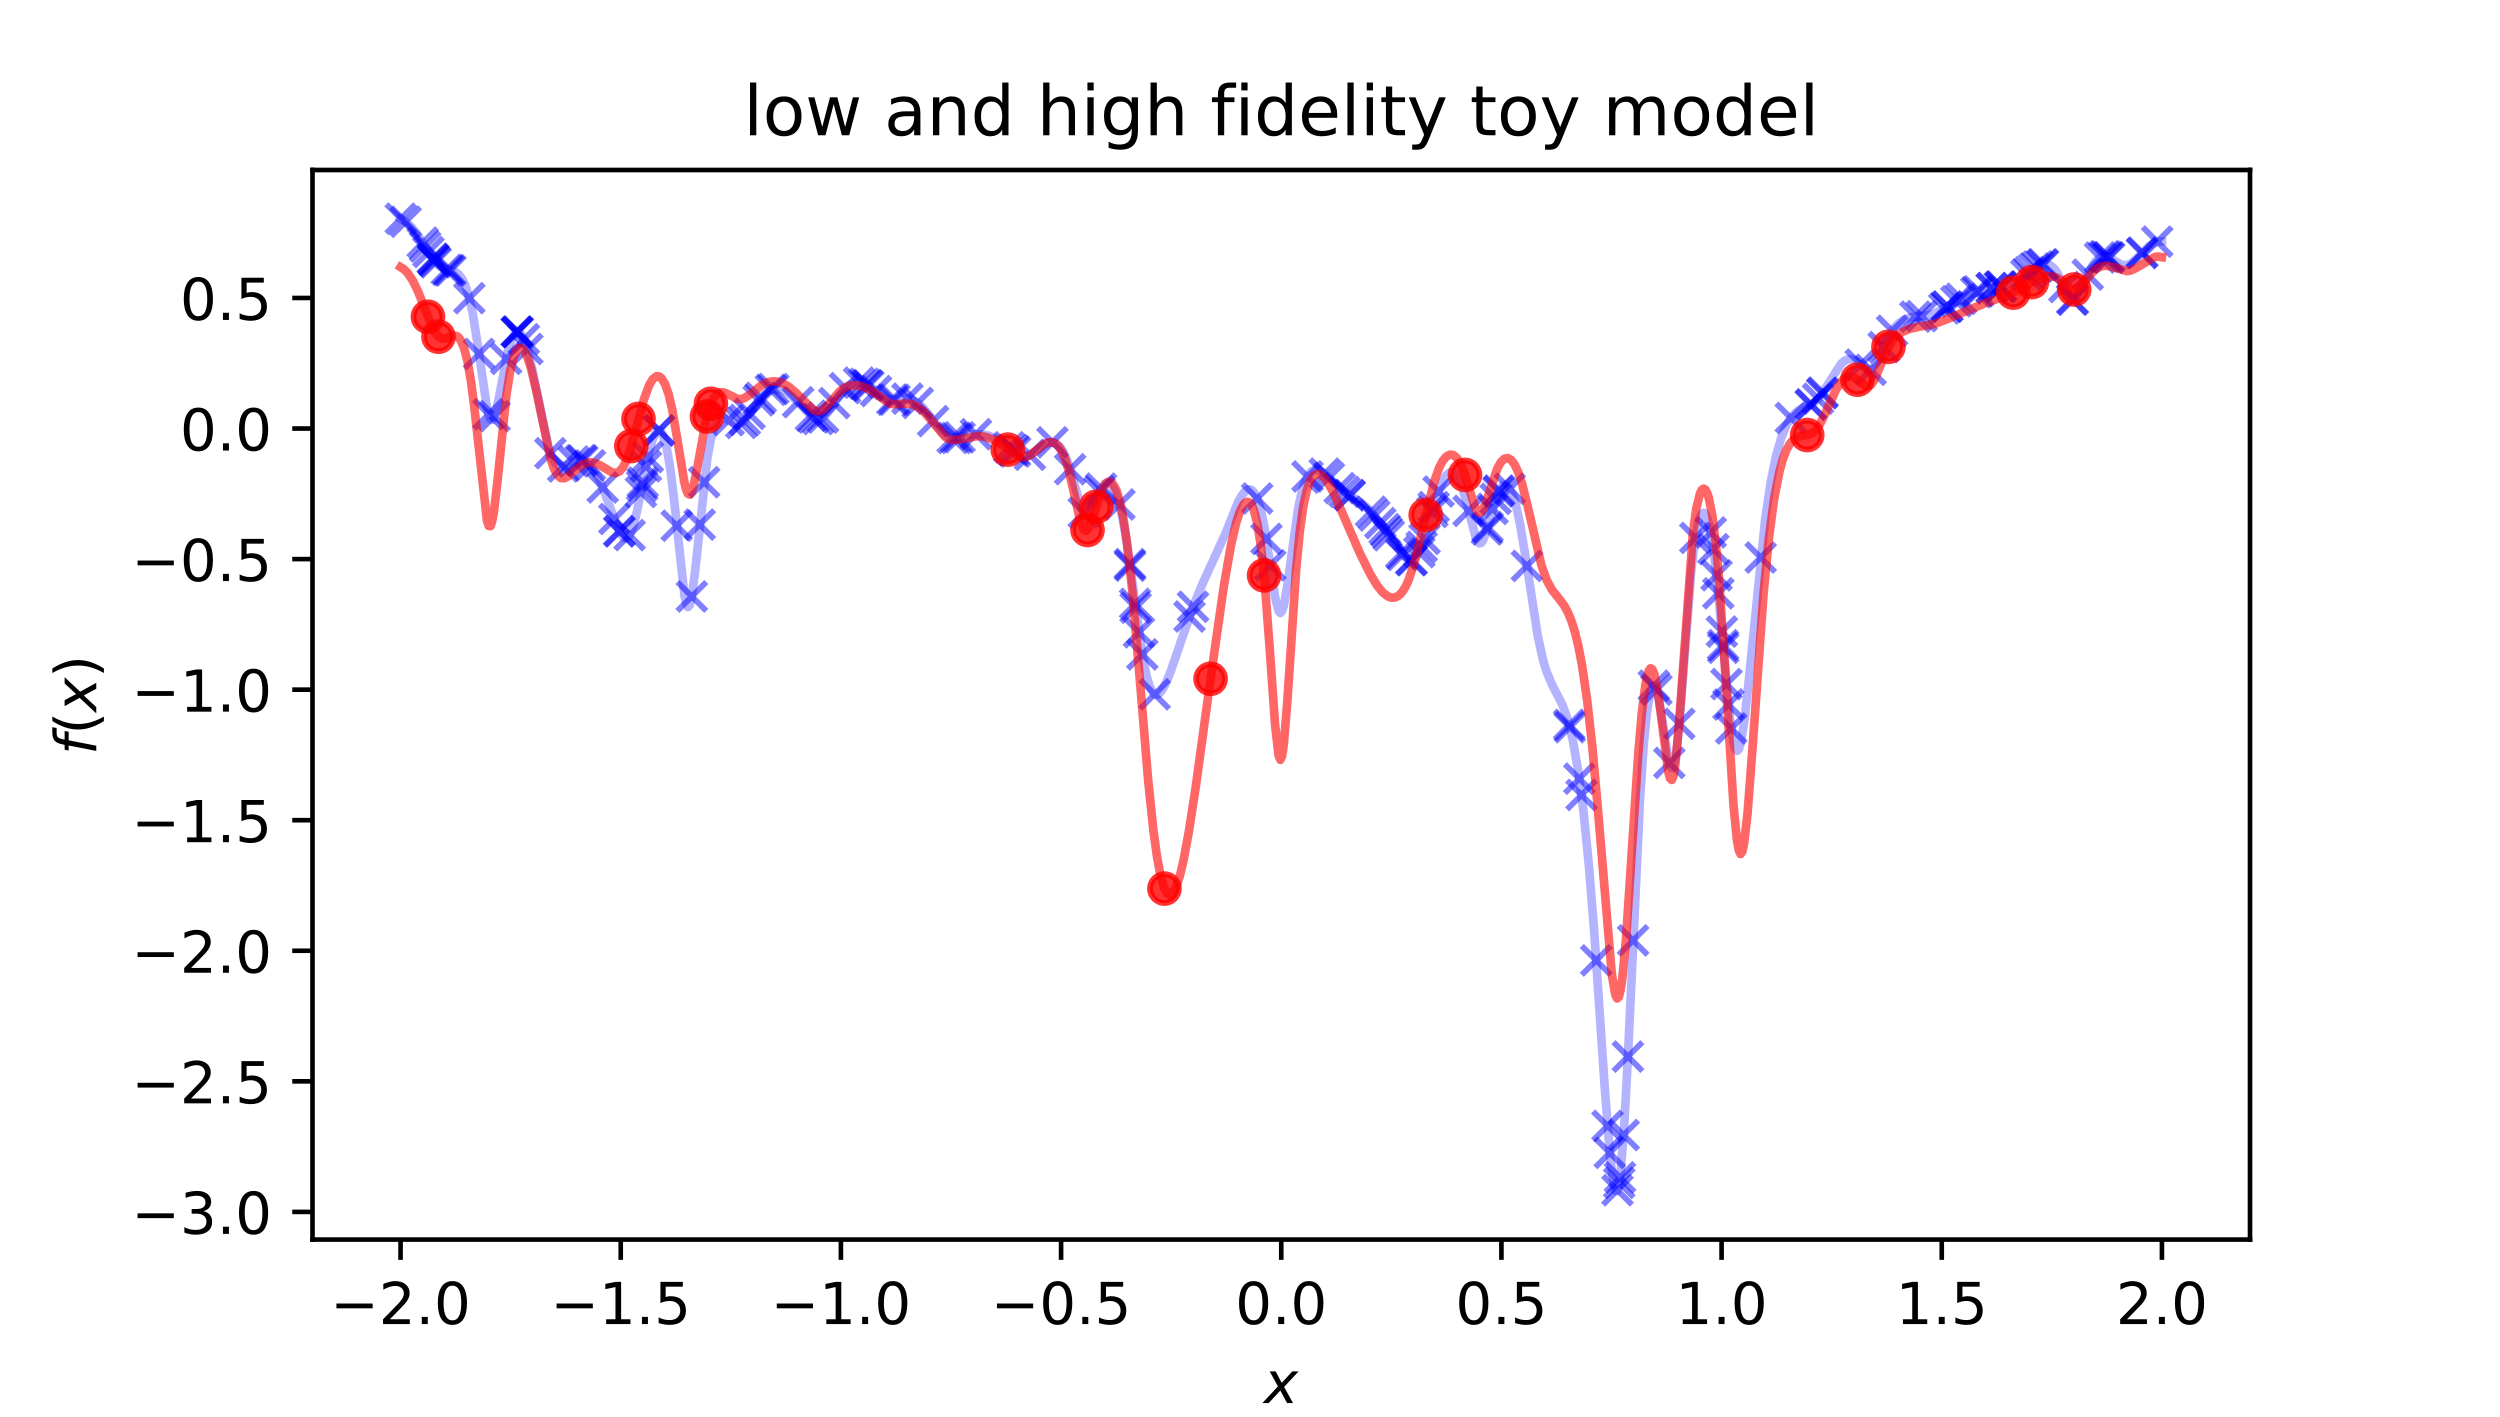 <?xml version="1.0" encoding="utf-8" standalone="no"?>
<!DOCTYPE svg PUBLIC "-//W3C//DTD SVG 1.1//EN"
  "http://www.w3.org/Graphics/SVG/1.1/DTD/svg11.dtd">
<!-- Created with matplotlib (https://matplotlib.org/) -->
<svg height="244.8pt" version="1.1" viewBox="0 0 432 244.8" width="432pt" xmlns="http://www.w3.org/2000/svg" xmlns:xlink="http://www.w3.org/1999/xlink">
 <defs>
  <style type="text/css">
*{stroke-linecap:butt;stroke-linejoin:round;}
  </style>
 </defs>
 <g id="figure_1">
  <g id="patch_1">
   <path d="M 0 244.8 
L 432 244.8 
L 432 0 
L 0 0 
z
" style="fill:none;"/>
  </g>
  <g id="axes_1">
   <g id="patch_2">
    <path d="M 54 214.2 
L 388.8 214.2 
L 388.8 29.376 
L 54 29.376 
z
" style="fill:none;"/>
   </g>
   <g id="matplotlib.axis_1">
    <g id="xtick_1">
     <g id="line2d_1">
      <defs>
       <path d="M 0 0 
L 0 3.5 
" id="mace1b14657" style="stroke:#000000;stroke-width:0.8;"/>
      </defs>
      <g>
       <use style="stroke:#000000;stroke-width:0.8;" x="69.218" xlink:href="#mace1b14657" y="214.2"/>
      </g>
     </g>
     <g id="text_1">
      <!-- −2.0 -->
      <defs>
       <path d="M 10.594 35.5 
L 73.188 35.5 
L 73.188 27.203 
L 10.594 27.203 
z
" id="DejaVuSans-8722"/>
       <path d="M 19.188 8.297 
L 53.609 8.297 
L 53.609 0 
L 7.328 0 
L 7.328 8.297 
Q 12.938 14.109 22.625 23.891 
Q 32.328 33.688 34.812 36.531 
Q 39.547 41.844 41.422 45.531 
Q 43.312 49.219 43.312 52.781 
Q 43.312 58.594 39.234 62.25 
Q 35.156 65.922 28.609 65.922 
Q 23.969 65.922 18.812 64.312 
Q 13.672 62.703 7.812 59.422 
L 7.812 69.391 
Q 13.766 71.781 18.938 73 
Q 24.125 74.219 28.422 74.219 
Q 39.75 74.219 46.484 68.547 
Q 53.219 62.891 53.219 53.422 
Q 53.219 48.922 51.531 44.891 
Q 49.859 40.875 45.406 35.406 
Q 44.188 33.984 37.641 27.219 
Q 31.109 20.453 19.188 8.297 
z
" id="DejaVuSans-50"/>
       <path d="M 10.688 12.406 
L 21 12.406 
L 21 0 
L 10.688 0 
z
" id="DejaVuSans-46"/>
       <path d="M 31.781 66.406 
Q 24.172 66.406 20.328 58.906 
Q 16.5 51.422 16.5 36.375 
Q 16.5 21.391 20.328 13.891 
Q 24.172 6.391 31.781 6.391 
Q 39.453 6.391 43.281 13.891 
Q 47.125 21.391 47.125 36.375 
Q 47.125 51.422 43.281 58.906 
Q 39.453 66.406 31.781 66.406 
z
M 31.781 74.219 
Q 44.047 74.219 50.516 64.516 
Q 56.984 54.828 56.984 36.375 
Q 56.984 17.969 50.516 8.266 
Q 44.047 -1.422 31.781 -1.422 
Q 19.531 -1.422 13.062 8.266 
Q 6.594 17.969 6.594 36.375 
Q 6.594 54.828 13.062 64.516 
Q 19.531 74.219 31.781 74.219 
z
" id="DejaVuSans-48"/>
      </defs>
      <g transform="translate(57.077 228.798)scale(0.1 -0.1)">
       <use xlink:href="#DejaVuSans-8722"/>
       <use x="83.789" xlink:href="#DejaVuSans-50"/>
       <use x="147.412" xlink:href="#DejaVuSans-46"/>
       <use x="179.199" xlink:href="#DejaVuSans-48"/>
      </g>
     </g>
    </g>
    <g id="xtick_2">
     <g id="line2d_2">
      <g>
       <use style="stroke:#000000;stroke-width:0.8;" x="107.264" xlink:href="#mace1b14657" y="214.2"/>
      </g>
     </g>
     <g id="text_2">
      <!-- −1.5 -->
      <defs>
       <path d="M 12.406 8.297 
L 28.516 8.297 
L 28.516 63.922 
L 10.984 60.406 
L 10.984 69.391 
L 28.422 72.906 
L 38.281 72.906 
L 38.281 8.297 
L 54.391 8.297 
L 54.391 0 
L 12.406 0 
z
" id="DejaVuSans-49"/>
       <path d="M 10.797 72.906 
L 49.516 72.906 
L 49.516 64.594 
L 19.828 64.594 
L 19.828 46.734 
Q 21.969 47.469 24.109 47.828 
Q 26.266 48.188 28.422 48.188 
Q 40.625 48.188 47.75 41.5 
Q 54.891 34.812 54.891 23.391 
Q 54.891 11.625 47.562 5.094 
Q 40.234 -1.422 26.906 -1.422 
Q 22.312 -1.422 17.547 -0.641 
Q 12.797 0.141 7.719 1.703 
L 7.719 11.625 
Q 12.109 9.234 16.797 8.062 
Q 21.484 6.891 26.703 6.891 
Q 35.156 6.891 40.078 11.328 
Q 45.016 15.766 45.016 23.391 
Q 45.016 31 40.078 35.438 
Q 35.156 39.891 26.703 39.891 
Q 22.75 39.891 18.812 39.016 
Q 14.891 38.141 10.797 36.281 
z
" id="DejaVuSans-53"/>
      </defs>
      <g transform="translate(95.122 228.798)scale(0.1 -0.1)">
       <use xlink:href="#DejaVuSans-8722"/>
       <use x="83.789" xlink:href="#DejaVuSans-49"/>
       <use x="147.412" xlink:href="#DejaVuSans-46"/>
       <use x="179.199" xlink:href="#DejaVuSans-53"/>
      </g>
     </g>
    </g>
    <g id="xtick_3">
     <g id="line2d_3">
      <g>
       <use style="stroke:#000000;stroke-width:0.8;" x="145.309" xlink:href="#mace1b14657" y="214.2"/>
      </g>
     </g>
     <g id="text_3">
      <!-- −1.0 -->
      <g transform="translate(133.168 228.798)scale(0.1 -0.1)">
       <use xlink:href="#DejaVuSans-8722"/>
       <use x="83.789" xlink:href="#DejaVuSans-49"/>
       <use x="147.412" xlink:href="#DejaVuSans-46"/>
       <use x="179.199" xlink:href="#DejaVuSans-48"/>
      </g>
     </g>
    </g>
    <g id="xtick_4">
     <g id="line2d_4">
      <g>
       <use style="stroke:#000000;stroke-width:0.8;" x="183.355" xlink:href="#mace1b14657" y="214.2"/>
      </g>
     </g>
     <g id="text_4">
      <!-- −0.5 -->
      <g transform="translate(171.213 228.798)scale(0.1 -0.1)">
       <use xlink:href="#DejaVuSans-8722"/>
       <use x="83.789" xlink:href="#DejaVuSans-48"/>
       <use x="147.412" xlink:href="#DejaVuSans-46"/>
       <use x="179.199" xlink:href="#DejaVuSans-53"/>
      </g>
     </g>
    </g>
    <g id="xtick_5">
     <g id="line2d_5">
      <g>
       <use style="stroke:#000000;stroke-width:0.8;" x="221.4" xlink:href="#mace1b14657" y="214.2"/>
      </g>
     </g>
     <g id="text_5">
      <!-- 0.0 -->
      <g transform="translate(213.448 228.798)scale(0.1 -0.1)">
       <use xlink:href="#DejaVuSans-48"/>
       <use x="63.623" xlink:href="#DejaVuSans-46"/>
       <use x="95.41" xlink:href="#DejaVuSans-48"/>
      </g>
     </g>
    </g>
    <g id="xtick_6">
     <g id="line2d_6">
      <g>
       <use style="stroke:#000000;stroke-width:0.8;" x="259.445" xlink:href="#mace1b14657" y="214.2"/>
      </g>
     </g>
     <g id="text_6">
      <!-- 0.5 -->
      <g transform="translate(251.494 228.798)scale(0.1 -0.1)">
       <use xlink:href="#DejaVuSans-48"/>
       <use x="63.623" xlink:href="#DejaVuSans-46"/>
       <use x="95.41" xlink:href="#DejaVuSans-53"/>
      </g>
     </g>
    </g>
    <g id="xtick_7">
     <g id="line2d_7">
      <g>
       <use style="stroke:#000000;stroke-width:0.8;" x="297.491" xlink:href="#mace1b14657" y="214.2"/>
      </g>
     </g>
     <g id="text_7">
      <!-- 1.0 -->
      <g transform="translate(289.539 228.798)scale(0.1 -0.1)">
       <use xlink:href="#DejaVuSans-49"/>
       <use x="63.623" xlink:href="#DejaVuSans-46"/>
       <use x="95.41" xlink:href="#DejaVuSans-48"/>
      </g>
     </g>
    </g>
    <g id="xtick_8">
     <g id="line2d_8">
      <g>
       <use style="stroke:#000000;stroke-width:0.8;" x="335.536" xlink:href="#mace1b14657" y="214.2"/>
      </g>
     </g>
     <g id="text_8">
      <!-- 1.5 -->
      <g transform="translate(327.585 228.798)scale(0.1 -0.1)">
       <use xlink:href="#DejaVuSans-49"/>
       <use x="63.623" xlink:href="#DejaVuSans-46"/>
       <use x="95.41" xlink:href="#DejaVuSans-53"/>
      </g>
     </g>
    </g>
    <g id="xtick_9">
     <g id="line2d_9">
      <g>
       <use style="stroke:#000000;stroke-width:0.8;" x="373.582" xlink:href="#mace1b14657" y="214.2"/>
      </g>
     </g>
     <g id="text_9">
      <!-- 2.0 -->
      <g transform="translate(365.63 228.798)scale(0.1 -0.1)">
       <use xlink:href="#DejaVuSans-50"/>
       <use x="63.623" xlink:href="#DejaVuSans-46"/>
       <use x="95.41" xlink:href="#DejaVuSans-48"/>
      </g>
     </g>
    </g>
    <g id="text_10">
     <!-- $x$ -->
     <defs>
      <path d="M 60.016 54.688 
L 34.906 27.875 
L 50.297 0 
L 39.984 0 
L 28.422 21.688 
L 8.297 0 
L -2.594 0 
L 24.312 28.812 
L 10.016 54.688 
L 20.312 54.688 
L 30.812 34.906 
L 49.125 54.688 
z
" id="DejaVuSans-Oblique-120"/>
     </defs>
     <g transform="translate(218.4 242.477)scale(0.1 -0.1)">
      <use transform="translate(0 0.312)" xlink:href="#DejaVuSans-Oblique-120"/>
     </g>
    </g>
   </g>
   <g id="matplotlib.axis_2">
    <g id="ytick_1">
     <g id="line2d_10">
      <defs>
       <path d="M 0 0 
L -3.5 0 
" id="mb641276abf" style="stroke:#000000;stroke-width:0.8;"/>
      </defs>
      <g>
       <use style="stroke:#000000;stroke-width:0.8;" x="54" xlink:href="#mb641276abf" y="209.416"/>
      </g>
     </g>
     <g id="text_11">
      <!-- −3.0 -->
      <defs>
       <path d="M 40.578 39.312 
Q 47.656 37.797 51.625 33 
Q 55.609 28.219 55.609 21.188 
Q 55.609 10.406 48.188 4.484 
Q 40.766 -1.422 27.094 -1.422 
Q 22.516 -1.422 17.656 -0.516 
Q 12.797 0.391 7.625 2.203 
L 7.625 11.719 
Q 11.719 9.328 16.594 8.109 
Q 21.484 6.891 26.812 6.891 
Q 36.078 6.891 40.938 10.547 
Q 45.797 14.203 45.797 21.188 
Q 45.797 27.641 41.281 31.266 
Q 36.766 34.906 28.719 34.906 
L 20.219 34.906 
L 20.219 43.016 
L 29.109 43.016 
Q 36.375 43.016 40.234 45.922 
Q 44.094 48.828 44.094 54.297 
Q 44.094 59.906 40.109 62.906 
Q 36.141 65.922 28.719 65.922 
Q 24.656 65.922 20.016 65.031 
Q 15.375 64.156 9.812 62.312 
L 9.812 71.094 
Q 15.438 72.656 20.344 73.438 
Q 25.25 74.219 29.594 74.219 
Q 40.828 74.219 47.359 69.109 
Q 53.906 64.016 53.906 55.328 
Q 53.906 49.266 50.438 45.094 
Q 46.969 40.922 40.578 39.312 
z
" id="DejaVuSans-51"/>
      </defs>
      <g transform="translate(22.717 213.215)scale(0.1 -0.1)">
       <use xlink:href="#DejaVuSans-8722"/>
       <use x="83.789" xlink:href="#DejaVuSans-51"/>
       <use x="147.412" xlink:href="#DejaVuSans-46"/>
       <use x="179.199" xlink:href="#DejaVuSans-48"/>
      </g>
     </g>
    </g>
    <g id="ytick_2">
     <g id="line2d_11">
      <g>
       <use style="stroke:#000000;stroke-width:0.8;" x="54" xlink:href="#mb641276abf" y="186.855"/>
      </g>
     </g>
     <g id="text_12">
      <!-- −2.5 -->
      <g transform="translate(22.717 190.654)scale(0.1 -0.1)">
       <use xlink:href="#DejaVuSans-8722"/>
       <use x="83.789" xlink:href="#DejaVuSans-50"/>
       <use x="147.412" xlink:href="#DejaVuSans-46"/>
       <use x="179.199" xlink:href="#DejaVuSans-53"/>
      </g>
     </g>
    </g>
    <g id="ytick_3">
     <g id="line2d_12">
      <g>
       <use style="stroke:#000000;stroke-width:0.8;" x="54" xlink:href="#mb641276abf" y="164.294"/>
      </g>
     </g>
     <g id="text_13">
      <!-- −2.0 -->
      <g transform="translate(22.717 168.093)scale(0.1 -0.1)">
       <use xlink:href="#DejaVuSans-8722"/>
       <use x="83.789" xlink:href="#DejaVuSans-50"/>
       <use x="147.412" xlink:href="#DejaVuSans-46"/>
       <use x="179.199" xlink:href="#DejaVuSans-48"/>
      </g>
     </g>
    </g>
    <g id="ytick_4">
     <g id="line2d_13">
      <g>
       <use style="stroke:#000000;stroke-width:0.8;" x="54" xlink:href="#mb641276abf" y="141.733"/>
      </g>
     </g>
     <g id="text_14">
      <!-- −1.5 -->
      <g transform="translate(22.717 145.532)scale(0.1 -0.1)">
       <use xlink:href="#DejaVuSans-8722"/>
       <use x="83.789" xlink:href="#DejaVuSans-49"/>
       <use x="147.412" xlink:href="#DejaVuSans-46"/>
       <use x="179.199" xlink:href="#DejaVuSans-53"/>
      </g>
     </g>
    </g>
    <g id="ytick_5">
     <g id="line2d_14">
      <g>
       <use style="stroke:#000000;stroke-width:0.8;" x="54" xlink:href="#mb641276abf" y="119.172"/>
      </g>
     </g>
     <g id="text_15">
      <!-- −1.0 -->
      <g transform="translate(22.717 122.971)scale(0.1 -0.1)">
       <use xlink:href="#DejaVuSans-8722"/>
       <use x="83.789" xlink:href="#DejaVuSans-49"/>
       <use x="147.412" xlink:href="#DejaVuSans-46"/>
       <use x="179.199" xlink:href="#DejaVuSans-48"/>
      </g>
     </g>
    </g>
    <g id="ytick_6">
     <g id="line2d_15">
      <g>
       <use style="stroke:#000000;stroke-width:0.8;" x="54" xlink:href="#mb641276abf" y="96.611"/>
      </g>
     </g>
     <g id="text_16">
      <!-- −0.5 -->
      <g transform="translate(22.717 100.41)scale(0.1 -0.1)">
       <use xlink:href="#DejaVuSans-8722"/>
       <use x="83.789" xlink:href="#DejaVuSans-48"/>
       <use x="147.412" xlink:href="#DejaVuSans-46"/>
       <use x="179.199" xlink:href="#DejaVuSans-53"/>
      </g>
     </g>
    </g>
    <g id="ytick_7">
     <g id="line2d_16">
      <g>
       <use style="stroke:#000000;stroke-width:0.8;" x="54" xlink:href="#mb641276abf" y="74.05"/>
      </g>
     </g>
     <g id="text_17">
      <!-- 0.0 -->
      <g transform="translate(31.097 77.849)scale(0.1 -0.1)">
       <use xlink:href="#DejaVuSans-48"/>
       <use x="63.623" xlink:href="#DejaVuSans-46"/>
       <use x="95.41" xlink:href="#DejaVuSans-48"/>
      </g>
     </g>
    </g>
    <g id="ytick_8">
     <g id="line2d_17">
      <g>
       <use style="stroke:#000000;stroke-width:0.8;" x="54" xlink:href="#mb641276abf" y="51.489"/>
      </g>
     </g>
     <g id="text_18">
      <!-- 0.5 -->
      <g transform="translate(31.097 55.288)scale(0.1 -0.1)">
       <use xlink:href="#DejaVuSans-48"/>
       <use x="63.623" xlink:href="#DejaVuSans-46"/>
       <use x="95.41" xlink:href="#DejaVuSans-53"/>
      </g>
     </g>
    </g>
    <g id="text_19">
     <!-- $f(x)$ -->
     <defs>
      <path d="M 47.797 75.984 
L 46.391 68.5 
L 37.797 68.5 
Q 32.906 68.5 30.688 66.578 
Q 28.469 64.656 27.391 59.516 
L 26.422 54.688 
L 41.219 54.688 
L 39.891 47.703 
L 25.094 47.703 
L 15.828 0 
L 6.781 0 
L 16.109 47.703 
L 7.516 47.703 
L 8.797 54.688 
L 17.391 54.688 
L 18.109 58.5 
Q 19.969 68.172 24.625 72.078 
Q 29.297 75.984 39.312 75.984 
z
" id="DejaVuSans-Oblique-102"/>
      <path d="M 31 75.875 
Q 24.469 64.656 21.281 53.656 
Q 18.109 42.672 18.109 31.391 
Q 18.109 20.125 21.312 9.062 
Q 24.516 -2 31 -13.188 
L 23.188 -13.188 
Q 15.875 -1.703 12.234 9.375 
Q 8.594 20.453 8.594 31.391 
Q 8.594 42.281 12.203 53.312 
Q 15.828 64.359 23.188 75.875 
z
" id="DejaVuSans-40"/>
      <path d="M 8.016 75.875 
L 15.828 75.875 
Q 23.141 64.359 26.781 53.312 
Q 30.422 42.281 30.422 31.391 
Q 30.422 20.453 26.781 9.375 
Q 23.141 -1.703 15.828 -13.188 
L 8.016 -13.188 
Q 14.5 -2 17.703 9.062 
Q 20.906 20.125 20.906 31.391 
Q 20.906 42.672 17.703 53.656 
Q 14.5 64.656 8.016 75.875 
z
" id="DejaVuSans-41"/>
     </defs>
     <g transform="translate(16.637 130.438)rotate(-90)scale(0.1 -0.1)">
      <use transform="translate(0 0.016)" xlink:href="#DejaVuSans-Oblique-102"/>
      <use transform="translate(35.205 0.016)" xlink:href="#DejaVuSans-40"/>
      <use transform="translate(74.219 0.016)" xlink:href="#DejaVuSans-Oblique-120"/>
      <use transform="translate(133.398 0.016)" xlink:href="#DejaVuSans-41"/>
     </g>
    </g>
   </g>
   <g id="line2d_18">
    <path clip-path="url(#p139db90248)" d="M 69.218 37.777 
L 70.132 38.357 
L 71.046 39.201 
L 71.96 40.312 
L 73.179 42.149 
L 75.007 45.007 
L 75.921 45.996 
L 76.53 46.389 
L 77.444 46.667 
L 78.663 46.991 
L 79.272 47.426 
L 79.882 48.225 
L 80.491 49.534 
L 81.1 51.507 
L 81.71 54.288 
L 82.624 60.035 
L 84.147 70.439 
L 84.452 71.688 
L 84.756 72.408 
L 85.061 72.558 
L 85.366 72.151 
L 85.67 71.249 
L 86.28 68.392 
L 87.803 60.502 
L 88.412 58.555 
L 89.022 57.531 
L 89.326 57.35 
L 89.631 57.38 
L 89.936 57.611 
L 90.545 58.65 
L 91.154 60.412 
L 92.068 64.221 
L 94.81 77.413 
L 95.42 79.115 
L 96.029 80.142 
L 96.638 80.594 
L 97.248 80.626 
L 98.162 80.25 
L 99.38 79.659 
L 99.99 79.526 
L 100.599 79.571 
L 101.208 79.82 
L 101.818 80.292 
L 102.427 80.997 
L 103.341 82.498 
L 104.255 84.509 
L 105.778 88.65 
L 106.997 91.746 
L 107.606 92.718 
L 107.911 92.96 
L 108.216 93.003 
L 108.52 92.827 
L 108.825 92.416 
L 109.434 90.884 
L 110.044 88.499 
L 111.262 82.328 
L 112.176 77.998 
L 112.786 75.886 
L 113.395 74.645 
L 113.7 74.395 
L 114.004 74.413 
L 114.309 74.714 
L 114.614 75.315 
L 115.223 77.486 
L 115.832 81.048 
L 116.442 85.996 
L 118.27 102.898 
L 118.574 104.321 
L 118.879 104.901 
L 119.184 104.581 
L 119.488 103.387 
L 120.098 98.865 
L 122.23 79.14 
L 122.84 75.85 
L 123.449 73.757 
L 124.058 72.62 
L 124.668 72.198 
L 125.277 72.262 
L 126.191 72.797 
L 127.105 73.253 
L 127.714 73.251 
L 128.324 72.925 
L 128.933 72.3 
L 130.152 70.544 
L 131.371 68.832 
L 132.285 67.905 
L 133.199 67.36 
L 134.113 67.18 
L 135.027 67.327 
L 135.941 67.763 
L 136.855 68.451 
L 138.073 69.671 
L 140.206 71.903 
L 140.815 72.284 
L 141.425 72.422 
L 142.034 72.264 
L 142.643 71.796 
L 143.557 70.61 
L 145.69 67.419 
L 146.604 66.589 
L 147.213 66.275 
L 148.127 66.104 
L 149.041 66.226 
L 149.955 66.593 
L 150.869 67.182 
L 153.002 68.788 
L 153.611 69.013 
L 154.525 69.056 
L 156.658 68.866 
L 157.572 69.075 
L 158.486 69.561 
L 159.4 70.357 
L 160.314 71.457 
L 162.751 74.725 
L 163.665 75.423 
L 164.275 75.643 
L 165.189 75.68 
L 166.407 75.436 
L 168.235 75.064 
L 169.454 75.035 
L 170.673 75.238 
L 171.891 75.686 
L 173.11 76.374 
L 176.461 78.597 
L 177.071 78.728 
L 177.68 78.674 
L 178.289 78.433 
L 179.203 77.812 
L 180.727 76.708 
L 181.336 76.47 
L 181.945 76.438 
L 182.555 76.664 
L 183.164 77.204 
L 183.773 78.124 
L 184.383 79.491 
L 185.297 82.393 
L 186.82 87.714 
L 187.429 88.781 
L 187.734 88.919 
L 188.039 88.796 
L 188.343 88.444 
L 188.953 87.263 
L 190.171 84.577 
L 190.781 83.731 
L 191.086 83.506 
L 191.39 83.426 
L 191.695 83.498 
L 192 83.727 
L 192.609 84.688 
L 193.218 86.37 
L 193.828 88.832 
L 194.437 92.092 
L 195.351 98.28 
L 197.484 113.637 
L 198.093 116.665 
L 198.702 118.713 
L 199.312 119.803 
L 199.616 120.022 
L 199.921 120.052 
L 200.226 119.912 
L 200.835 119.21 
L 201.444 118.075 
L 202.358 115.84 
L 204.186 110.509 
L 206.319 104.418 
L 207.842 100.773 
L 211.803 92.08 
L 213.936 86.761 
L 214.545 85.644 
L 215.154 84.884 
L 215.764 84.56 
L 216.068 84.587 
L 216.373 84.754 
L 216.678 85.077 
L 217.287 86.249 
L 217.896 88.24 
L 218.506 91.157 
L 219.42 97.083 
L 220.334 103.183 
L 220.943 105.601 
L 221.248 105.927 
L 221.552 105.587 
L 221.857 104.602 
L 222.466 101.079 
L 224.294 88.032 
L 224.904 85.177 
L 225.513 83.233 
L 226.122 82.023 
L 226.732 81.374 
L 227.341 81.149 
L 227.95 81.245 
L 228.56 81.581 
L 229.474 82.375 
L 231.911 84.695 
L 233.434 85.71 
L 235.262 86.911 
L 236.481 87.98 
L 237.7 89.337 
L 239.223 91.388 
L 242.574 96.108 
L 243.184 96.606 
L 243.793 96.794 
L 244.098 96.739 
L 244.707 96.276 
L 245.316 95.297 
L 245.926 93.81 
L 246.84 90.855 
L 248.668 84.691 
L 249.277 83.215 
L 249.886 82.192 
L 250.496 81.658 
L 250.8 81.582 
L 251.105 81.639 
L 251.41 81.834 
L 252.019 82.663 
L 252.629 84.11 
L 253.238 86.158 
L 255.066 93.089 
L 255.371 93.661 
L 255.675 93.898 
L 255.98 93.787 
L 256.285 93.344 
L 256.894 91.671 
L 258.722 85.445 
L 259.331 84.277 
L 259.636 83.949 
L 259.941 83.795 
L 260.245 83.817 
L 260.55 84.018 
L 260.855 84.401 
L 261.464 85.725 
L 262.073 87.816 
L 262.683 90.663 
L 263.597 96.127 
L 265.729 109.909 
L 266.643 114.092 
L 267.253 116.093 
L 268.167 118.238 
L 269.995 121.814 
L 270.604 123.438 
L 271.213 125.51 
L 271.823 128.143 
L 272.737 133.373 
L 273.651 140.438 
L 274.565 149.622 
L 275.479 161.024 
L 277.307 188.074 
L 278.221 199.813 
L 278.83 204.659 
L 279.135 205.751 
L 279.439 205.799 
L 279.744 204.725 
L 280.049 202.498 
L 280.658 194.737 
L 281.267 183.354 
L 283.4 137.983 
L 284.009 128.978 
L 284.619 122.785 
L 285.228 119.36 
L 285.533 118.629 
L 285.837 118.511 
L 286.142 118.966 
L 286.447 119.942 
L 287.056 123.16 
L 288.275 131.03 
L 288.579 132.231 
L 288.884 132.731 
L 289.189 132.388 
L 289.493 131.131 
L 289.798 128.97 
L 290.407 122.395 
L 292.235 98.834 
L 292.845 93.631 
L 293.454 90.317 
L 293.759 89.331 
L 294.063 88.764 
L 294.368 88.603 
L 294.673 88.837 
L 294.977 89.461 
L 295.282 90.473 
L 295.891 93.664 
L 296.501 98.371 
L 297.415 107.771 
L 298.938 124.178 
L 299.547 128.243 
L 299.852 129.338 
L 300.157 129.749 
L 300.461 129.475 
L 300.766 128.544 
L 301.375 124.959 
L 301.985 119.646 
L 305.031 89.654 
L 305.945 83.523 
L 306.859 78.971 
L 307.773 75.719 
L 308.687 73.483 
L 309.601 72.016 
L 310.515 71.111 
L 311.429 70.572 
L 313.257 69.699 
L 314.171 68.886 
L 315.086 67.645 
L 318.132 62.865 
L 318.742 62.349 
L 319.351 62.071 
L 319.96 62.042 
L 320.57 62.259 
L 321.484 62.96 
L 322.398 63.743 
L 323.007 63.953 
L 323.312 63.879 
L 323.616 63.665 
L 324.226 62.82 
L 325.14 60.843 
L 326.358 58.167 
L 327.272 56.729 
L 328.186 55.791 
L 329.1 55.215 
L 330.014 54.889 
L 331.233 54.696 
L 333.366 54.429 
L 334.584 54.009 
L 336.108 53.207 
L 339.459 51.342 
L 341.592 50.455 
L 343.42 49.934 
L 345.857 49.521 
L 347.38 49.176 
L 348.294 48.785 
L 349.513 47.985 
L 352.255 45.971 
L 353.169 45.67 
L 353.778 45.682 
L 354.388 45.923 
L 354.997 46.454 
L 355.606 47.317 
L 356.52 49.153 
L 357.434 51.021 
L 358.044 51.713 
L 358.348 51.782 
L 358.653 51.651 
L 358.958 51.331 
L 359.567 50.242 
L 361.7 45.703 
L 362.309 44.943 
L 362.918 44.491 
L 363.528 44.322 
L 364.137 44.397 
L 365.051 44.843 
L 366.574 45.73 
L 367.184 45.846 
L 367.793 45.733 
L 368.402 45.395 
L 369.316 44.578 
L 371.449 42.458 
L 372.363 41.895 
L 372.972 41.71 
L 373.582 41.699 
L 373.582 41.699 
" style="fill:none;stroke:#0000ff;stroke-linecap:square;stroke-opacity:0.3;stroke-width:1.5;"/>
   </g>
   <g id="line2d_19">
    <defs>
     <path d="M -2.5 2.5 
L 2.5 -2.5 
M -2.5 -2.5 
L 2.5 2.5 
" id="mfed58670df" style="stroke:#0000ff;stroke-opacity:0.5;"/>
    </defs>
    <g clip-path="url(#p139db90248)">
     <use style="fill:#0000ff;fill-opacity:0.5;stroke:#0000ff;stroke-opacity:0.5;" x="196.145" xlink:href="#mfed58670df" y="104.347"/>
     <use style="fill:#0000ff;fill-opacity:0.5;stroke:#0000ff;stroke-opacity:0.5;" x="288.459" xlink:href="#mfed58670df" y="131.83"/>
     <use style="fill:#0000ff;fill-opacity:0.5;stroke:#0000ff;stroke-opacity:0.5;" x="69.253" xlink:href="#mfed58670df" y="37.794"/>
     <use style="fill:#0000ff;fill-opacity:0.5;stroke:#0000ff;stroke-opacity:0.5;" x="161.237" xlink:href="#mfed58670df" y="72.769"/>
     <use style="fill:#0000ff;fill-opacity:0.5;stroke:#0000ff;stroke-opacity:0.5;" x="113.885" xlink:href="#mfed58670df" y="74.373"/>
     <use style="fill:#0000ff;fill-opacity:0.5;stroke:#0000ff;stroke-opacity:0.5;" x="97.323" xlink:href="#mfed58670df" y="80.609"/>
     <use style="fill:#0000ff;fill-opacity:0.5;stroke:#0000ff;stroke-opacity:0.5;" x="125.909" xlink:href="#mfed58670df" y="72.61"/>
     <use style="fill:#0000ff;fill-opacity:0.5;stroke:#0000ff;stroke-opacity:0.5;" x="174.394" xlink:href="#mfed58670df" y="77.296"/>
     <use style="fill:#0000ff;fill-opacity:0.5;stroke:#0000ff;stroke-opacity:0.5;" x="189.98" xlink:href="#mfed58670df" y="84.938"/>
     <use style="fill:#0000ff;fill-opacity:0.5;stroke:#0000ff;stroke-opacity:0.5;" x="233.214" xlink:href="#mfed58670df" y="85.577"/>
     <use style="fill:#0000ff;fill-opacity:0.5;stroke:#0000ff;stroke-opacity:0.5;" x="196.806" xlink:href="#mfed58670df" y="109.268"/>
     <use style="fill:#0000ff;fill-opacity:0.5;stroke:#0000ff;stroke-opacity:0.5;" x="277.774" xlink:href="#mfed58670df" y="194.555"/>
     <use style="fill:#0000ff;fill-opacity:0.5;stroke:#0000ff;stroke-opacity:0.5;" x="131.446" xlink:href="#mfed58670df" y="68.741"/>
     <use style="fill:#0000ff;fill-opacity:0.5;stroke:#0000ff;stroke-opacity:0.5;" x="336.485" xlink:href="#mfed58670df" y="52.986"/>
     <use style="fill:#0000ff;fill-opacity:0.5;stroke:#0000ff;stroke-opacity:0.5;" x="77.554" xlink:href="#mfed58670df" y="46.687"/>
     <use style="fill:#0000ff;fill-opacity:0.5;stroke:#0000ff;stroke-opacity:0.5;" x="273.284" xlink:href="#mfed58670df" y="137.365"/>
     <use style="fill:#0000ff;fill-opacity:0.5;stroke:#0000ff;stroke-opacity:0.5;" x="196.231" xlink:href="#mfed58670df" y="105.007"/>
     <use style="fill:#0000ff;fill-opacity:0.5;stroke:#0000ff;stroke-opacity:0.5;" x="239.263" xlink:href="#mfed58670df" y="91.446"/>
     <use style="fill:#0000ff;fill-opacity:0.5;stroke:#0000ff;stroke-opacity:0.5;" x="111.947" xlink:href="#mfed58670df" y="78.981"/>
     <use style="fill:#0000ff;fill-opacity:0.5;stroke:#0000ff;stroke-opacity:0.5;" x="129.513" xlink:href="#mfed58670df" y="71.511"/>
     <use style="fill:#0000ff;fill-opacity:0.5;stroke:#0000ff;stroke-opacity:0.5;" x="312.936" xlink:href="#mfed58670df" y="69.897"/>
     <use style="fill:#0000ff;fill-opacity:0.5;stroke:#0000ff;stroke-opacity:0.5;" x="363.922" xlink:href="#mfed58670df" y="44.346"/>
     <use style="fill:#0000ff;fill-opacity:0.5;stroke:#0000ff;stroke-opacity:0.5;" x="164.613" xlink:href="#mfed58670df" y="75.692"/>
     <use style="fill:#0000ff;fill-opacity:0.5;stroke:#0000ff;stroke-opacity:0.5;" x="279.936" xlink:href="#mfed58670df" y="203.455"/>
     <use style="fill:#0000ff;fill-opacity:0.5;stroke:#0000ff;stroke-opacity:0.5;" x="335.959" xlink:href="#mfed58670df" y="53.293"/>
     <use style="fill:#0000ff;fill-opacity:0.5;stroke:#0000ff;stroke-opacity:0.5;" x="341.504" xlink:href="#mfed58670df" y="50.486"/>
     <use style="fill:#0000ff;fill-opacity:0.5;stroke:#0000ff;stroke-opacity:0.5;" x="95.103" xlink:href="#mfed58670df" y="78.316"/>
     <use style="fill:#0000ff;fill-opacity:0.5;stroke:#0000ff;stroke-opacity:0.5;" x="81.105" xlink:href="#mfed58670df" y="51.525"/>
     <use style="fill:#0000ff;fill-opacity:0.5;stroke:#0000ff;stroke-opacity:0.5;" x="120.908" xlink:href="#mfed58670df" y="90.65"/>
     <use style="fill:#0000ff;fill-opacity:0.5;stroke:#0000ff;stroke-opacity:0.5;" x="336.493" xlink:href="#mfed58670df" y="52.981"/>
     <use style="fill:#0000ff;fill-opacity:0.5;stroke:#0000ff;stroke-opacity:0.5;" x="99.151" xlink:href="#mfed58670df" y="79.746"/>
     <use style="fill:#0000ff;fill-opacity:0.5;stroke:#0000ff;stroke-opacity:0.5;" x="197.388" xlink:href="#mfed58670df" y="113.079"/>
     <use style="fill:#0000ff;fill-opacity:0.5;stroke:#0000ff;stroke-opacity:0.5;" x="360.765" xlink:href="#mfed58670df" y="47.462"/>
     <use style="fill:#0000ff;fill-opacity:0.5;stroke:#0000ff;stroke-opacity:0.5;" x="231.494" xlink:href="#mfed58670df" y="84.356"/>
     <use style="fill:#0000ff;fill-opacity:0.5;stroke:#0000ff;stroke-opacity:0.5;" x="279.8" xlink:href="#mfed58670df" y="204.399"/>
     <use style="fill:#0000ff;fill-opacity:0.5;stroke:#0000ff;stroke-opacity:0.5;" x="165.25" xlink:href="#mfed58670df" y="75.674"/>
     <use style="fill:#0000ff;fill-opacity:0.5;stroke:#0000ff;stroke-opacity:0.5;" x="278.164" xlink:href="#mfed58670df" y="199.214"/>
     <use style="fill:#0000ff;fill-opacity:0.5;stroke:#0000ff;stroke-opacity:0.5;" x="323.248" xlink:href="#mfed58670df" y="63.906"/>
     <use style="fill:#0000ff;fill-opacity:0.5;stroke:#0000ff;stroke-opacity:0.5;" x="74.784" xlink:href="#mfed58670df" y="44.702"/>
     <use style="fill:#0000ff;fill-opacity:0.5;stroke:#0000ff;stroke-opacity:0.5;" x="297.535" xlink:href="#mfed58670df" y="109.141"/>
     <use style="fill:#0000ff;fill-opacity:0.5;stroke:#0000ff;stroke-opacity:0.5;" x="370.192" xlink:href="#mfed58670df" y="43.648"/>
     <use style="fill:#0000ff;fill-opacity:0.5;stroke:#0000ff;stroke-opacity:0.5;" x="296.933" xlink:href="#mfed58670df" y="102.528"/>
     <use style="fill:#0000ff;fill-opacity:0.5;stroke:#0000ff;stroke-opacity:0.5;" x="154.575" xlink:href="#mfed58670df" y="69.051"/>
     <use style="fill:#0000ff;fill-opacity:0.5;stroke:#0000ff;stroke-opacity:0.5;" x="309.446" xlink:href="#mfed58670df" y="72.22"/>
     <use style="fill:#0000ff;fill-opacity:0.5;stroke:#0000ff;stroke-opacity:0.5;" x="100.636" xlink:href="#mfed58670df" y="79.58"/>
     <use style="fill:#0000ff;fill-opacity:0.5;stroke:#0000ff;stroke-opacity:0.5;" x="205.541" xlink:href="#mfed58670df" y="106.535"/>
     <use style="fill:#0000ff;fill-opacity:0.5;stroke:#0000ff;stroke-opacity:0.5;" x="345.762" xlink:href="#mfed58670df" y="49.536"/>
     <use style="fill:#0000ff;fill-opacity:0.5;stroke:#0000ff;stroke-opacity:0.5;" x="158.584" xlink:href="#mfed58670df" y="69.631"/>
     <use style="fill:#0000ff;fill-opacity:0.5;stroke:#0000ff;stroke-opacity:0.5;" x="156.807" xlink:href="#mfed58670df" y="68.883"/>
     <use style="fill:#0000ff;fill-opacity:0.5;stroke:#0000ff;stroke-opacity:0.5;" x="108.794" xlink:href="#mfed58670df" y="92.469"/>
     <use style="fill:#0000ff;fill-opacity:0.5;stroke:#0000ff;stroke-opacity:0.5;" x="75.113" xlink:href="#mfed58670df" y="45.145"/>
     <use style="fill:#0000ff;fill-opacity:0.5;stroke:#0000ff;stroke-opacity:0.5;" x="275.831" xlink:href="#mfed58670df" y="165.958"/>
     <use style="fill:#0000ff;fill-opacity:0.5;stroke:#0000ff;stroke-opacity:0.5;" x="133.63" xlink:href="#mfed58670df" y="67.231"/>
     <use style="fill:#0000ff;fill-opacity:0.5;stroke:#0000ff;stroke-opacity:0.5;" x="150.041" xlink:href="#mfed58670df" y="66.639"/>
     <use style="fill:#0000ff;fill-opacity:0.5;stroke:#0000ff;stroke-opacity:0.5;" x="218.835" xlink:href="#mfed58670df" y="93.117"/>
     <use style="fill:#0000ff;fill-opacity:0.5;stroke:#0000ff;stroke-opacity:0.5;" x="85.46" xlink:href="#mfed58670df" y="71.921"/>
     <use style="fill:#0000ff;fill-opacity:0.5;stroke:#0000ff;stroke-opacity:0.5;" x="243.959" xlink:href="#mfed58670df" y="96.778"/>
     <use style="fill:#0000ff;fill-opacity:0.5;stroke:#0000ff;stroke-opacity:0.5;" x="113.877" xlink:href="#mfed58670df" y="74.372"/>
     <use style="fill:#0000ff;fill-opacity:0.5;stroke:#0000ff;stroke-opacity:0.5;" x="248.581" xlink:href="#mfed58670df" y="84.934"/>
     <use style="fill:#0000ff;fill-opacity:0.5;stroke:#0000ff;stroke-opacity:0.5;" x="282.199" xlink:href="#mfed58670df" y="162.496"/>
     <use style="fill:#0000ff;fill-opacity:0.5;stroke:#0000ff;stroke-opacity:0.5;" x="100.365" xlink:href="#mfed58670df" y="79.531"/>
     <use style="fill:#0000ff;fill-opacity:0.5;stroke:#0000ff;stroke-opacity:0.5;" x="195.242" xlink:href="#mfed58670df" y="97.478"/>
     <use style="fill:#0000ff;fill-opacity:0.5;stroke:#0000ff;stroke-opacity:0.5;" x="280.568" xlink:href="#mfed58670df" y="196.135"/>
     <use style="fill:#0000ff;fill-opacity:0.5;stroke:#0000ff;stroke-opacity:0.5;" x="195.279" xlink:href="#mfed58670df" y="97.753"/>
     <use style="fill:#0000ff;fill-opacity:0.5;stroke:#0000ff;stroke-opacity:0.5;" x="84.422" xlink:href="#mfed58670df" y="71.589"/>
     <use style="fill:#0000ff;fill-opacity:0.5;stroke:#0000ff;stroke-opacity:0.5;" x="232.326" xlink:href="#mfed58670df" y="85"/>
     <use style="fill:#0000ff;fill-opacity:0.5;stroke:#0000ff;stroke-opacity:0.5;" x="271.253" xlink:href="#mfed58670df" y="125.664"/>
     <use style="fill:#0000ff;fill-opacity:0.5;stroke:#0000ff;stroke-opacity:0.5;" x="225.932" xlink:href="#mfed58670df" y="82.334"/>
     <use style="fill:#0000ff;fill-opacity:0.5;stroke:#0000ff;stroke-opacity:0.5;" x="356.718" xlink:href="#mfed58670df" y="49.592"/>
     <use style="fill:#0000ff;fill-opacity:0.5;stroke:#0000ff;stroke-opacity:0.5;" x="247.744" xlink:href="#mfed58670df" y="87.62"/>
     <use style="fill:#0000ff;fill-opacity:0.5;stroke:#0000ff;stroke-opacity:0.5;" x="344.181" xlink:href="#mfed58670df" y="49.781"/>
     <use style="fill:#0000ff;fill-opacity:0.5;stroke:#0000ff;stroke-opacity:0.5;" x="111.06" xlink:href="#mfed58670df" y="83.385"/>
     <use style="fill:#0000ff;fill-opacity:0.5;stroke:#0000ff;stroke-opacity:0.5;" x="111.609" xlink:href="#mfed58670df" y="80.571"/>
     <use style="fill:#0000ff;fill-opacity:0.5;stroke:#0000ff;stroke-opacity:0.5;" x="314.959" xlink:href="#mfed58670df" y="67.841"/>
     <use style="fill:#0000ff;fill-opacity:0.5;stroke:#0000ff;stroke-opacity:0.5;" x="190.257" xlink:href="#mfed58670df" y="84.43"/>
     <use style="fill:#0000ff;fill-opacity:0.5;stroke:#0000ff;stroke-opacity:0.5;" x="119.546" xlink:href="#mfed58670df" y="103.071"/>
     <use style="fill:#0000ff;fill-opacity:0.5;stroke:#0000ff;stroke-opacity:0.5;" x="351.518" xlink:href="#mfed58670df" y="46.413"/>
     <use style="fill:#0000ff;fill-opacity:0.5;stroke:#0000ff;stroke-opacity:0.5;" x="175.065" xlink:href="#mfed58670df" y="77.796"/>
     <use style="fill:#0000ff;fill-opacity:0.5;stroke:#0000ff;stroke-opacity:0.5;" x="297.738" xlink:href="#mfed58670df" y="111.487"/>
     <use style="fill:#0000ff;fill-opacity:0.5;stroke:#0000ff;stroke-opacity:0.5;" x="290.186" xlink:href="#mfed58670df" y="125.076"/>
     <use style="fill:#0000ff;fill-opacity:0.5;stroke:#0000ff;stroke-opacity:0.5;" x="338.064" xlink:href="#mfed58670df" y="52.068"/>
     <use style="fill:#0000ff;fill-opacity:0.5;stroke:#0000ff;stroke-opacity:0.5;" x="259.041" xlink:href="#mfed58670df" y="84.75"/>
     <use style="fill:#0000ff;fill-opacity:0.5;stroke:#0000ff;stroke-opacity:0.5;" x="297.778" xlink:href="#mfed58670df" y="111.947"/>
     <use style="fill:#0000ff;fill-opacity:0.5;stroke:#0000ff;stroke-opacity:0.5;" x="175.41" xlink:href="#mfed58670df" y="78.037"/>
     <use style="fill:#0000ff;fill-opacity:0.5;stroke:#0000ff;stroke-opacity:0.5;" x="151.374" xlink:href="#mfed58670df" y="67.581"/>
     <use style="fill:#0000ff;fill-opacity:0.5;stroke:#0000ff;stroke-opacity:0.5;" x="341.893" xlink:href="#mfed58670df" y="50.354"/>
     <use style="fill:#0000ff;fill-opacity:0.5;stroke:#0000ff;stroke-opacity:0.5;" x="199.514" xlink:href="#mfed58670df" y="119.971"/>
     <use style="fill:#0000ff;fill-opacity:0.5;stroke:#0000ff;stroke-opacity:0.5;" x="362.88" xlink:href="#mfed58670df" y="44.51"/>
     <use style="fill:#0000ff;fill-opacity:0.5;stroke:#0000ff;stroke-opacity:0.5;" x="271.146" xlink:href="#mfed58670df" y="125.254"/>
     <use style="fill:#0000ff;fill-opacity:0.5;stroke:#0000ff;stroke-opacity:0.5;" x="258.44" xlink:href="#mfed58670df" y="86.203"/>
     <use style="fill:#0000ff;fill-opacity:0.5;stroke:#0000ff;stroke-opacity:0.5;" x="104.143" xlink:href="#mfed58670df" y="84.236"/>
     <use style="fill:#0000ff;fill-opacity:0.5;stroke:#0000ff;stroke-opacity:0.5;" x="358.208" xlink:href="#mfed58670df" y="51.775"/>
     <use style="fill:#0000ff;fill-opacity:0.5;stroke:#0000ff;stroke-opacity:0.5;" x="206.155" xlink:href="#mfed58670df" y="104.85"/>
     <use style="fill:#0000ff;fill-opacity:0.5;stroke:#0000ff;stroke-opacity:0.5;" x="245.259" xlink:href="#mfed58670df" y="95.412"/>
     <use style="fill:#0000ff;fill-opacity:0.5;stroke:#0000ff;stroke-opacity:0.5;" x="193.44" xlink:href="#mfed58670df" y="87.174"/>
     <use style="fill:#0000ff;fill-opacity:0.5;stroke:#0000ff;stroke-opacity:0.5;" x="141.361" xlink:href="#mfed58670df" y="72.421"/>
     <use style="fill:#0000ff;fill-opacity:0.5;stroke:#0000ff;stroke-opacity:0.5;" x="344.174" xlink:href="#mfed58670df" y="49.783"/>
     <use style="fill:#0000ff;fill-opacity:0.5;stroke:#0000ff;stroke-opacity:0.5;" x="243.825" xlink:href="#mfed58670df" y="96.793"/>
     <use style="fill:#0000ff;fill-opacity:0.5;stroke:#0000ff;stroke-opacity:0.5;" x="70.092" xlink:href="#mfed58670df" y="38.326"/>
     <use style="fill:#0000ff;fill-opacity:0.5;stroke:#0000ff;stroke-opacity:0.5;" x="257.055" xlink:href="#mfed58670df" y="91.11"/>
     <use style="fill:#0000ff;fill-opacity:0.5;stroke:#0000ff;stroke-opacity:0.5;" x="168.637" xlink:href="#mfed58670df" y="75.03"/>
     <use style="fill:#0000ff;fill-opacity:0.5;stroke:#0000ff;stroke-opacity:0.5;" x="229.636" xlink:href="#mfed58670df" y="82.536"/>
     <use style="fill:#0000ff;fill-opacity:0.5;stroke:#0000ff;stroke-opacity:0.5;" x="338.867" xlink:href="#mfed58670df" y="51.637"/>
     <use style="fill:#0000ff;fill-opacity:0.5;stroke:#0000ff;stroke-opacity:0.5;" x="177.958" xlink:href="#mfed58670df" y="78.586"/>
     <use style="fill:#0000ff;fill-opacity:0.5;stroke:#0000ff;stroke-opacity:0.5;" x="345.743" xlink:href="#mfed58670df" y="49.539"/>
     <use style="fill:#0000ff;fill-opacity:0.5;stroke:#0000ff;stroke-opacity:0.5;" x="258.946" xlink:href="#mfed58670df" y="84.938"/>
     <use style="fill:#0000ff;fill-opacity:0.5;stroke:#0000ff;stroke-opacity:0.5;" x="74.034" xlink:href="#mfed58670df" y="43.55"/>
     <use style="fill:#0000ff;fill-opacity:0.5;stroke:#0000ff;stroke-opacity:0.5;" x="352.105" xlink:href="#mfed58670df" y="46.049"/>
     <use style="fill:#0000ff;fill-opacity:0.5;stroke:#0000ff;stroke-opacity:0.5;" x="279.502" xlink:href="#mfed58670df" y="205.671"/>
     <use style="fill:#0000ff;fill-opacity:0.5;stroke:#0000ff;stroke-opacity:0.5;" x="372.767" xlink:href="#mfed58670df" y="41.754"/>
     <use style="fill:#0000ff;fill-opacity:0.5;stroke:#0000ff;stroke-opacity:0.5;" x="121.672" xlink:href="#mfed58670df" y="83.327"/>
     <use style="fill:#0000ff;fill-opacity:0.5;stroke:#0000ff;stroke-opacity:0.5;" x="110.957" xlink:href="#mfed58670df" y="83.928"/>
     <use style="fill:#0000ff;fill-opacity:0.5;stroke:#0000ff;stroke-opacity:0.5;" x="353.066" xlink:href="#mfed58670df" y="45.687"/>
     <use style="fill:#0000ff;fill-opacity:0.5;stroke:#0000ff;stroke-opacity:0.5;" x="281.304" xlink:href="#mfed58670df" y="182.579"/>
     <use style="fill:#0000ff;fill-opacity:0.5;stroke:#0000ff;stroke-opacity:0.5;" x="89.306" xlink:href="#mfed58670df" y="57.355"/>
     <use style="fill:#0000ff;fill-opacity:0.5;stroke:#0000ff;stroke-opacity:0.5;" x="299.154" xlink:href="#mfed58670df" y="125.877"/>
     <use style="fill:#0000ff;fill-opacity:0.5;stroke:#0000ff;stroke-opacity:0.5;" x="298.671" xlink:href="#mfed58670df" y="121.737"/>
     <use style="fill:#0000ff;fill-opacity:0.5;stroke:#0000ff;stroke-opacity:0.5;" x="350.153" xlink:href="#mfed58670df" y="47.476"/>
     <use style="fill:#0000ff;fill-opacity:0.5;stroke:#0000ff;stroke-opacity:0.5;" x="285.78" xlink:href="#mfed58670df" y="118.488"/>
     <use style="fill:#0000ff;fill-opacity:0.5;stroke:#0000ff;stroke-opacity:0.5;" x="107.042" xlink:href="#mfed58670df" y="91.836"/>
     <use style="fill:#0000ff;fill-opacity:0.5;stroke:#0000ff;stroke-opacity:0.5;" x="75.269" xlink:href="#mfed58670df" y="45.337"/>
     <use style="fill:#0000ff;fill-opacity:0.5;stroke:#0000ff;stroke-opacity:0.5;" x="77.196" xlink:href="#mfed58670df" y="46.616"/>
     <use style="fill:#0000ff;fill-opacity:0.5;stroke:#0000ff;stroke-opacity:0.5;" x="77.834" xlink:href="#mfed58670df" y="46.738"/>
     <use style="fill:#0000ff;fill-opacity:0.5;stroke:#0000ff;stroke-opacity:0.5;" x="144.156" xlink:href="#mfed58670df" y="69.656"/>
     <use style="fill:#0000ff;fill-opacity:0.5;stroke:#0000ff;stroke-opacity:0.5;" x="330.979" xlink:href="#mfed58670df" y="54.722"/>
     <use style="fill:#0000ff;fill-opacity:0.5;stroke:#0000ff;stroke-opacity:0.5;" x="233.219" xlink:href="#mfed58670df" y="85.579"/>
     <use style="fill:#0000ff;fill-opacity:0.5;stroke:#0000ff;stroke-opacity:0.5;" x="237.477" xlink:href="#mfed58670df" y="89.068"/>
     <use style="fill:#0000ff;fill-opacity:0.5;stroke:#0000ff;stroke-opacity:0.5;" x="325.502" xlink:href="#mfed58670df" y="59.99"/>
     <use style="fill:#0000ff;fill-opacity:0.5;stroke:#0000ff;stroke-opacity:0.5;" x="107.012" xlink:href="#mfed58670df" y="91.776"/>
     <use style="fill:#0000ff;fill-opacity:0.5;stroke:#0000ff;stroke-opacity:0.5;" x="154.192" xlink:href="#mfed58670df" y="69.074"/>
     <use style="fill:#0000ff;fill-opacity:0.5;stroke:#0000ff;stroke-opacity:0.5;" x="247.502" xlink:href="#mfed58670df" y="88.477"/>
     <use style="fill:#0000ff;fill-opacity:0.5;stroke:#0000ff;stroke-opacity:0.5;" x="364.328" xlink:href="#mfed58670df" y="44.463"/>
     <use style="fill:#0000ff;fill-opacity:0.5;stroke:#0000ff;stroke-opacity:0.5;" x="239.975" xlink:href="#mfed58670df" y="92.5"/>
     <use style="fill:#0000ff;fill-opacity:0.5;stroke:#0000ff;stroke-opacity:0.5;" x="74.894" xlink:href="#mfed58670df" y="44.855"/>
     <use style="fill:#0000ff;fill-opacity:0.5;stroke:#0000ff;stroke-opacity:0.5;" x="312.902" xlink:href="#mfed58670df" y="69.915"/>
     <use style="fill:#0000ff;fill-opacity:0.5;stroke:#0000ff;stroke-opacity:0.5;" x="140.127" xlink:href="#mfed58670df" y="71.839"/>
     <use style="fill:#0000ff;fill-opacity:0.5;stroke:#0000ff;stroke-opacity:0.5;" x="314.872" xlink:href="#mfed58670df" y="67.971"/>
     <use style="fill:#0000ff;fill-opacity:0.5;stroke:#0000ff;stroke-opacity:0.5;" x="187.269" xlink:href="#mfed58670df" y="88.6"/>
     <use style="fill:#0000ff;fill-opacity:0.5;stroke:#0000ff;stroke-opacity:0.5;" x="332.049" xlink:href="#mfed58670df" y="54.629"/>
     <use style="fill:#0000ff;fill-opacity:0.5;stroke:#0000ff;stroke-opacity:0.5;" x="296.615" xlink:href="#mfed58670df" y="99.409"/>
     <use style="fill:#0000ff;fill-opacity:0.5;stroke:#0000ff;stroke-opacity:0.5;" x="238.517" xlink:href="#mfed58670df" y="90.396"/>
     <use style="fill:#0000ff;fill-opacity:0.5;stroke:#0000ff;stroke-opacity:0.5;" x="110.75" xlink:href="#mfed58670df" y="85.016"/>
     <use style="fill:#0000ff;fill-opacity:0.5;stroke:#0000ff;stroke-opacity:0.5;" x="87.455" xlink:href="#mfed58670df" y="62.015"/>
     <use style="fill:#0000ff;fill-opacity:0.5;stroke:#0000ff;stroke-opacity:0.5;" x="106.151" xlink:href="#mfed58670df" y="89.685"/>
     <use style="fill:#0000ff;fill-opacity:0.5;stroke:#0000ff;stroke-opacity:0.5;" x="82.778" xlink:href="#mfed58670df" y="61.155"/>
     <use style="fill:#0000ff;fill-opacity:0.5;stroke:#0000ff;stroke-opacity:0.5;" x="101.935" xlink:href="#mfed58670df" y="80.41"/>
     <use style="fill:#0000ff;fill-opacity:0.5;stroke:#0000ff;stroke-opacity:0.5;" x="137.916" xlink:href="#mfed58670df" y="69.499"/>
     <use style="fill:#0000ff;fill-opacity:0.5;stroke:#0000ff;stroke-opacity:0.5;" x="286.226" xlink:href="#mfed58670df" y="119.186"/>
     <use style="fill:#0000ff;fill-opacity:0.5;stroke:#0000ff;stroke-opacity:0.5;" x="239.576" xlink:href="#mfed58670df" y="91.904"/>
     <use style="fill:#0000ff;fill-opacity:0.5;stroke:#0000ff;stroke-opacity:0.5;" x="73.04" xlink:href="#mfed58670df" y="41.924"/>
     <use style="fill:#0000ff;fill-opacity:0.5;stroke:#0000ff;stroke-opacity:0.5;" x="91.125" xlink:href="#mfed58670df" y="60.31"/>
     <use style="fill:#0000ff;fill-opacity:0.5;stroke:#0000ff;stroke-opacity:0.5;" x="363.622" xlink:href="#mfed58670df" y="44.319"/>
     <use style="fill:#0000ff;fill-opacity:0.5;stroke:#0000ff;stroke-opacity:0.5;" x="242.127" xlink:href="#mfed58670df" y="95.604"/>
     <use style="fill:#0000ff;fill-opacity:0.5;stroke:#0000ff;stroke-opacity:0.5;" x="131.093" xlink:href="#mfed58670df" y="69.183"/>
     <use style="fill:#0000ff;fill-opacity:0.5;stroke:#0000ff;stroke-opacity:0.5;" x="146.017" xlink:href="#mfed58670df" y="67.07"/>
     <use style="fill:#0000ff;fill-opacity:0.5;stroke:#0000ff;stroke-opacity:0.5;" x="295.612" xlink:href="#mfed58670df" y="92.007"/>
     <use style="fill:#0000ff;fill-opacity:0.5;stroke:#0000ff;stroke-opacity:0.5;" x="128.7" xlink:href="#mfed58670df" y="72.57"/>
     <use style="fill:#0000ff;fill-opacity:0.5;stroke:#0000ff;stroke-opacity:0.5;" x="246.163" xlink:href="#mfed58670df" y="93.113"/>
     <use style="fill:#0000ff;fill-opacity:0.5;stroke:#0000ff;stroke-opacity:0.5;" x="364.457" xlink:href="#mfed58670df" y="44.517"/>
     <use style="fill:#0000ff;fill-opacity:0.5;stroke:#0000ff;stroke-opacity:0.5;" x="326.962" xlink:href="#mfed58670df" y="57.155"/>
     <use style="fill:#0000ff;fill-opacity:0.5;stroke:#0000ff;stroke-opacity:0.5;" x="142.219" xlink:href="#mfed58670df" y="72.154"/>
     <use style="fill:#0000ff;fill-opacity:0.5;stroke:#0000ff;stroke-opacity:0.5;" x="219.504" xlink:href="#mfed58670df" y="97.682"/>
     <use style="fill:#0000ff;fill-opacity:0.5;stroke:#0000ff;stroke-opacity:0.5;" x="257.91" xlink:href="#mfed58670df" y="87.933"/>
     <use style="fill:#0000ff;fill-opacity:0.5;stroke:#0000ff;stroke-opacity:0.5;" x="321.53" xlink:href="#mfed58670df" y="63.003"/>
     <use style="fill:#0000ff;fill-opacity:0.5;stroke:#0000ff;stroke-opacity:0.5;" x="116.94" xlink:href="#mfed58670df" y="90.843"/>
     <use style="fill:#0000ff;fill-opacity:0.5;stroke:#0000ff;stroke-opacity:0.5;" x="74.872" xlink:href="#mfed58670df" y="44.825"/>
     <use style="fill:#0000ff;fill-opacity:0.5;stroke:#0000ff;stroke-opacity:0.5;" x="90.53" xlink:href="#mfed58670df" y="58.617"/>
     <use style="fill:#0000ff;fill-opacity:0.5;stroke:#0000ff;stroke-opacity:0.5;" x="217.244" xlink:href="#mfed58670df" y="86.141"/>
     <use style="fill:#0000ff;fill-opacity:0.5;stroke:#0000ff;stroke-opacity:0.5;" x="253.763" xlink:href="#mfed58670df" y="88.281"/>
     <use style="fill:#0000ff;fill-opacity:0.5;stroke:#0000ff;stroke-opacity:0.5;" x="242.356" xlink:href="#mfed58670df" y="95.873"/>
     <use style="fill:#0000ff;fill-opacity:0.5;stroke:#0000ff;stroke-opacity:0.5;" x="165.812" xlink:href="#mfed58670df" y="75.577"/>
     <use style="fill:#0000ff;fill-opacity:0.5;stroke:#0000ff;stroke-opacity:0.5;" x="370.117" xlink:href="#mfed58670df" y="43.728"/>
     <use style="fill:#0000ff;fill-opacity:0.5;stroke:#0000ff;stroke-opacity:0.5;" x="245.672" xlink:href="#mfed58670df" y="94.488"/>
     <use style="fill:#0000ff;fill-opacity:0.5;stroke:#0000ff;stroke-opacity:0.5;" x="184.919" xlink:href="#mfed58670df" y="81.083"/>
     <use style="fill:#0000ff;fill-opacity:0.5;stroke:#0000ff;stroke-opacity:0.5;" x="236.907" xlink:href="#mfed58670df" y="88.422"/>
     <use style="fill:#0000ff;fill-opacity:0.5;stroke:#0000ff;stroke-opacity:0.5;" x="296.071" xlink:href="#mfed58670df" y="94.897"/>
     <use style="fill:#0000ff;fill-opacity:0.5;stroke:#0000ff;stroke-opacity:0.5;" x="272.908" xlink:href="#mfed58670df" y="134.551"/>
     <use style="fill:#0000ff;fill-opacity:0.5;stroke:#0000ff;stroke-opacity:0.5;" x="149.85" xlink:href="#mfed58670df" y="66.539"/>
     <use style="fill:#0000ff;fill-opacity:0.5;stroke:#0000ff;stroke-opacity:0.5;" x="89.408" xlink:href="#mfed58670df" y="57.338"/>
     <use style="fill:#0000ff;fill-opacity:0.5;stroke:#0000ff;stroke-opacity:0.5;" x="181.858" xlink:href="#mfed58670df" y="76.428"/>
     <use style="fill:#0000ff;fill-opacity:0.5;stroke:#0000ff;stroke-opacity:0.5;" x="260.881" xlink:href="#mfed58670df" y="84.443"/>
     <use style="fill:#0000ff;fill-opacity:0.5;stroke:#0000ff;stroke-opacity:0.5;" x="133.188" xlink:href="#mfed58670df" y="67.364"/>
     <use style="fill:#0000ff;fill-opacity:0.5;stroke:#0000ff;stroke-opacity:0.5;" x="298.33" xlink:href="#mfed58670df" y="118.208"/>
     <use style="fill:#0000ff;fill-opacity:0.5;stroke:#0000ff;stroke-opacity:0.5;" x="89.469" xlink:href="#mfed58670df" y="57.338"/>
     <use style="fill:#0000ff;fill-opacity:0.5;stroke:#0000ff;stroke-opacity:0.5;" x="148.449" xlink:href="#mfed58670df" y="66.117"/>
     <use style="fill:#0000ff;fill-opacity:0.5;stroke:#0000ff;stroke-opacity:0.5;" x="314.156" xlink:href="#mfed58670df" y="68.903"/>
     <use style="fill:#0000ff;fill-opacity:0.5;stroke:#0000ff;stroke-opacity:0.5;" x="128.093" xlink:href="#mfed58670df" y="73.087"/>
     <use style="fill:#0000ff;fill-opacity:0.5;stroke:#0000ff;stroke-opacity:0.5;" x="263.847" xlink:href="#mfed58670df" y="97.794"/>
     <use style="fill:#0000ff;fill-opacity:0.5;stroke:#0000ff;stroke-opacity:0.5;" x="228.909" xlink:href="#mfed58670df" y="81.853"/>
     <use style="fill:#0000ff;fill-opacity:0.5;stroke:#0000ff;stroke-opacity:0.5;" x="350.696" xlink:href="#mfed58670df" y="47.034"/>
     <use style="fill:#0000ff;fill-opacity:0.5;stroke:#0000ff;stroke-opacity:0.5;" x="149.356" xlink:href="#mfed58670df" y="66.326"/>
     <use style="fill:#0000ff;fill-opacity:0.5;stroke:#0000ff;stroke-opacity:0.5;" x="89.294" xlink:href="#mfed58670df" y="57.359"/>
     <use style="fill:#0000ff;fill-opacity:0.5;stroke:#0000ff;stroke-opacity:0.5;" x="292.946" xlink:href="#mfed58670df" y="92.955"/>
     <use style="fill:#0000ff;fill-opacity:0.5;stroke:#0000ff;stroke-opacity:0.5;" x="304.241" xlink:href="#mfed58670df" y="96.34"/>
     <use style="fill:#0000ff;fill-opacity:0.5;stroke:#0000ff;stroke-opacity:0.5;" x="345.524" xlink:href="#mfed58670df" y="49.571"/>
     <use style="fill:#0000ff;fill-opacity:0.5;stroke:#0000ff;stroke-opacity:0.5;" x="352.877" xlink:href="#mfed58670df" y="45.73"/>
     <use style="fill:#0000ff;fill-opacity:0.5;stroke:#0000ff;stroke-opacity:0.5;" x="73.465" xlink:href="#mfed58670df" y="42.616"/>
     <use style="fill:#0000ff;fill-opacity:0.5;stroke:#0000ff;stroke-opacity:0.5;" x="140.549" xlink:href="#mfed58670df" y="72.144"/>
     <use style="fill:#0000ff;fill-opacity:0.5;stroke:#0000ff;stroke-opacity:0.5;" x="256.943" xlink:href="#mfed58670df" y="91.503"/>
     <use style="fill:#0000ff;fill-opacity:0.5;stroke:#0000ff;stroke-opacity:0.5;" x="358.064" xlink:href="#mfed58670df" y="51.724"/>
    </g>
   </g>
   <g id="line2d_20">
    <path clip-path="url(#p139db90248)" d="M 69.218 46.162 
L 69.828 46.553 
L 70.437 47.172 
L 71.351 48.538 
L 72.265 50.42 
L 73.788 54.326 
L 74.702 56.536 
L 75.312 57.637 
L 75.921 58.308 
L 76.53 58.538 
L 77.14 58.427 
L 78.358 57.974 
L 78.968 58.095 
L 79.272 58.341 
L 79.577 58.745 
L 80.186 60.136 
L 80.796 62.489 
L 81.405 66.014 
L 82.014 70.817 
L 84.147 89.95 
L 84.452 90.886 
L 84.756 90.915 
L 85.061 90.03 
L 85.366 88.313 
L 85.975 83.047 
L 87.498 68.343 
L 88.108 64.397 
L 88.717 61.837 
L 89.326 60.473 
L 89.631 60.173 
L 89.936 60.098 
L 90.24 60.233 
L 90.545 60.564 
L 91.154 61.779 
L 91.764 63.675 
L 92.678 67.583 
L 95.115 79.18 
L 95.724 80.992 
L 96.334 82.118 
L 96.943 82.62 
L 97.552 82.633 
L 98.162 82.315 
L 99.38 81.264 
L 100.599 80.325 
L 101.513 79.95 
L 102.122 79.892 
L 103.036 80.085 
L 103.95 80.552 
L 105.778 81.64 
L 106.388 81.731 
L 106.997 81.495 
L 107.606 80.821 
L 108.216 79.638 
L 108.825 77.948 
L 109.739 74.691 
L 111.262 69.023 
L 112.176 66.559 
L 112.786 65.535 
L 113.395 65.044 
L 113.7 65.006 
L 114.004 65.11 
L 114.309 65.364 
L 114.918 66.359 
L 115.528 68.089 
L 116.137 70.651 
L 117.051 75.975 
L 118.27 83.417 
L 118.574 84.611 
L 118.879 85.315 
L 119.184 85.474 
L 119.488 85.083 
L 119.793 84.193 
L 120.402 81.308 
L 121.926 72.965 
L 122.535 70.656 
L 123.144 69.108 
L 123.754 68.206 
L 124.363 67.81 
L 124.972 67.784 
L 125.582 68.004 
L 127.41 68.92 
L 128.019 68.961 
L 128.629 68.787 
L 129.543 68.194 
L 131.675 66.5 
L 132.589 66.068 
L 133.503 65.894 
L 134.417 65.964 
L 135.331 66.265 
L 136.245 66.784 
L 137.464 67.799 
L 140.511 70.82 
L 141.12 71.063 
L 141.729 71.029 
L 142.339 70.707 
L 143.253 69.787 
L 145.081 67.64 
L 145.995 66.967 
L 146.909 66.636 
L 147.823 66.573 
L 148.737 66.705 
L 149.955 67.145 
L 150.869 67.691 
L 153.611 69.696 
L 154.221 69.845 
L 155.135 69.826 
L 156.658 69.712 
L 157.572 69.859 
L 158.486 70.251 
L 159.4 70.928 
L 160.314 71.9 
L 163.361 75.532 
L 163.97 75.866 
L 164.579 76.013 
L 165.493 75.969 
L 169.149 75.328 
L 170.368 75.51 
L 171.587 75.968 
L 172.805 76.69 
L 176.157 78.957 
L 176.766 79.055 
L 177.375 78.953 
L 177.985 78.656 
L 178.899 77.948 
L 180.422 76.729 
L 181.031 76.453 
L 181.641 76.382 
L 182.25 76.566 
L 182.859 77.065 
L 183.469 77.961 
L 184.078 79.353 
L 184.687 81.322 
L 185.601 85.265 
L 186.515 89.385 
L 187.125 91.216 
L 187.429 91.646 
L 187.734 91.715 
L 188.039 91.437 
L 188.648 90.054 
L 190.476 84.527 
L 191.086 83.547 
L 191.39 83.302 
L 191.695 83.226 
L 192 83.322 
L 192.304 83.597 
L 192.914 84.717 
L 193.523 86.691 
L 194.132 89.655 
L 194.742 93.739 
L 195.656 102.053 
L 196.874 116.351 
L 198.398 134.775 
L 199.312 143.556 
L 199.921 147.984 
L 200.53 151.235 
L 201.14 153.363 
L 201.749 154.453 
L 202.054 154.638 
L 202.358 154.595 
L 202.663 154.336 
L 203.272 153.204 
L 203.882 151.32 
L 204.491 148.764 
L 205.405 143.88 
L 206.624 135.967 
L 209.366 116.002 
L 211.498 101.161 
L 212.717 94.189 
L 213.631 90.271 
L 214.24 88.417 
L 214.85 87.219 
L 215.154 86.878 
L 215.459 86.719 
L 215.764 86.754 
L 216.068 86.997 
L 216.373 87.469 
L 216.678 88.199 
L 217.287 90.573 
L 217.896 94.464 
L 218.506 100.214 
L 219.42 112.293 
L 220.334 125.261 
L 220.943 130.556 
L 221.248 131.3 
L 221.552 130.593 
L 221.857 128.489 
L 222.466 121.001 
L 223.99 98.196 
L 224.599 91.847 
L 225.208 87.49 
L 225.818 84.701 
L 226.427 83.041 
L 227.036 82.18 
L 227.646 81.898 
L 228.255 82.063 
L 228.864 82.59 
L 229.474 83.416 
L 230.388 85.09 
L 231.911 88.533 
L 234.958 95.537 
L 236.786 99.228 
L 238.004 101.233 
L 238.918 102.356 
L 239.832 103.067 
L 240.442 103.277 
L 241.051 103.248 
L 241.66 102.95 
L 242.27 102.344 
L 242.879 101.385 
L 243.488 100.032 
L 244.402 97.227 
L 245.316 93.605 
L 247.754 83.43 
L 248.668 80.848 
L 249.277 79.675 
L 249.886 78.924 
L 250.496 78.574 
L 251.105 78.62 
L 251.714 79.087 
L 252.324 80.019 
L 252.933 81.447 
L 253.847 84.368 
L 254.761 87.311 
L 255.371 88.446 
L 255.675 88.6 
L 255.98 88.452 
L 256.285 88.02 
L 256.894 86.493 
L 258.722 80.988 
L 259.331 79.883 
L 259.941 79.278 
L 260.55 79.154 
L 261.159 79.504 
L 261.769 80.337 
L 262.378 81.675 
L 262.987 83.521 
L 263.901 87.123 
L 266.339 97.612 
L 267.253 100.205 
L 268.167 101.898 
L 269.385 103.435 
L 270.299 104.666 
L 270.909 105.767 
L 271.518 107.225 
L 272.127 109.144 
L 272.737 111.631 
L 273.346 114.788 
L 274.26 121.007 
L 275.174 129.24 
L 276.088 139.491 
L 278.525 168.397 
L 279.135 171.94 
L 279.439 172.531 
L 279.744 172.238 
L 280.049 171.036 
L 280.353 168.943 
L 280.963 162.386 
L 281.877 148.695 
L 283.095 130.211 
L 283.705 123.21 
L 284.314 118.385 
L 284.619 116.838 
L 284.923 115.874 
L 285.228 115.486 
L 285.533 115.665 
L 285.837 116.393 
L 286.142 117.641 
L 286.751 121.492 
L 288.275 133.332 
L 288.579 134.507 
L 288.884 134.776 
L 289.189 134.005 
L 289.493 132.149 
L 290.103 125.526 
L 292.54 92.056 
L 293.149 87.736 
L 293.759 85.274 
L 294.063 84.664 
L 294.368 84.438 
L 294.673 84.589 
L 294.977 85.117 
L 295.282 86.033 
L 295.891 89.112 
L 296.501 94.026 
L 297.11 100.922 
L 298.024 114.642 
L 299.547 139.112 
L 300.157 145.278 
L 300.461 146.946 
L 300.766 147.576 
L 301.071 147.17 
L 301.375 145.779 
L 301.985 140.467 
L 302.899 128.37 
L 304.727 102.749 
L 305.641 93.202 
L 306.555 86.28 
L 307.469 81.551 
L 308.078 79.357 
L 308.687 77.768 
L 309.297 76.666 
L 309.906 75.953 
L 310.515 75.541 
L 311.429 75.289 
L 312.648 75.089 
L 313.257 74.787 
L 313.867 74.214 
L 314.476 73.326 
L 315.39 71.482 
L 317.218 67.427 
L 318.132 66.002 
L 318.742 65.404 
L 319.351 65.1 
L 319.96 65.085 
L 320.57 65.338 
L 321.484 66.069 
L 322.398 66.732 
L 322.702 66.793 
L 323.007 66.723 
L 323.312 66.502 
L 323.921 65.598 
L 324.835 63.42 
L 326.054 60.46 
L 326.968 58.915 
L 327.882 57.929 
L 328.796 57.309 
L 330.014 56.812 
L 331.538 56.484 
L 334.28 55.978 
L 335.803 55.421 
L 343.115 52.347 
L 347.076 50.957 
L 348.904 50.011 
L 351.95 48.33 
L 353.169 47.886 
L 354.083 47.731 
L 354.997 47.827 
L 355.606 48.085 
L 356.52 48.781 
L 357.739 49.829 
L 358.348 50.028 
L 358.958 49.848 
L 359.567 49.326 
L 362.004 46.613 
L 362.918 46.086 
L 363.832 45.906 
L 364.746 46.031 
L 367.488 46.855 
L 368.098 46.768 
L 369.012 46.365 
L 372.363 44.398 
L 372.972 44.329 
L 373.582 44.429 
L 373.582 44.429 
" style="fill:none;stroke:#ff0000;stroke-linecap:square;stroke-opacity:0.6;stroke-width:1.5;"/>
   </g>
   <g id="line2d_21">
    <defs>
     <path d="M 0 2.5 
C 0.663 2.5 1.299 2.237 1.768 1.768 
C 2.237 1.299 2.5 0.663 2.5 0 
C 2.5 -0.663 2.237 -1.299 1.768 -1.768 
C 1.299 -2.237 0.663 -2.5 0 -2.5 
C -0.663 -2.5 -1.299 -2.237 -1.768 -1.768 
C -2.237 -1.299 -2.5 -0.663 -2.5 0 
C -2.5 0.663 -2.237 1.299 -1.768 1.768 
C -1.299 2.237 -0.663 2.5 0 2.5 
z
" id="md0ec9d5840" style="stroke:#ff0000;stroke-opacity:0.8;"/>
    </defs>
    <g clip-path="url(#p139db90248)">
     <use style="fill:#ff0000;fill-opacity:0.8;stroke:#ff0000;stroke-opacity:0.8;" x="358.417" xlink:href="#md0ec9d5840" y="50.027"/>
     <use style="fill:#ff0000;fill-opacity:0.8;stroke:#ff0000;stroke-opacity:0.8;" x="347.895" xlink:href="#md0ec9d5840" y="50.565"/>
     <use style="fill:#ff0000;fill-opacity:0.8;stroke:#ff0000;stroke-opacity:0.8;" x="187.922" xlink:href="#md0ec9d5840" y="91.582"/>
     <use style="fill:#ff0000;fill-opacity:0.8;stroke:#ff0000;stroke-opacity:0.8;" x="253.148" xlink:href="#md0ec9d5840" y="82.066"/>
     <use style="fill:#ff0000;fill-opacity:0.8;stroke:#ff0000;stroke-opacity:0.8;" x="351.114" xlink:href="#md0ec9d5840" y="48.738"/>
     <use style="fill:#ff0000;fill-opacity:0.8;stroke:#ff0000;stroke-opacity:0.8;" x="189.404" xlink:href="#md0ec9d5840" y="87.582"/>
     <use style="fill:#ff0000;fill-opacity:0.8;stroke:#ff0000;stroke-opacity:0.8;" x="122.164" xlink:href="#md0ec9d5840" y="71.968"/>
     <use style="fill:#ff0000;fill-opacity:0.8;stroke:#ff0000;stroke-opacity:0.8;" x="110.331" xlink:href="#md0ec9d5840" y="72.386"/>
     <use style="fill:#ff0000;fill-opacity:0.8;stroke:#ff0000;stroke-opacity:0.8;" x="75.77" xlink:href="#md0ec9d5840" y="58.184"/>
     <use style="fill:#ff0000;fill-opacity:0.8;stroke:#ff0000;stroke-opacity:0.8;" x="320.962" xlink:href="#md0ec9d5840" y="65.617"/>
     <use style="fill:#ff0000;fill-opacity:0.8;stroke:#ff0000;stroke-opacity:0.8;" x="122.846" xlink:href="#md0ec9d5840" y="69.777"/>
     <use style="fill:#ff0000;fill-opacity:0.8;stroke:#ff0000;stroke-opacity:0.8;" x="109.089" xlink:href="#md0ec9d5840" y="77.079"/>
     <use style="fill:#ff0000;fill-opacity:0.8;stroke:#ff0000;stroke-opacity:0.8;" x="174.143" xlink:href="#md0ec9d5840" y="77.698"/>
     <use style="fill:#ff0000;fill-opacity:0.8;stroke:#ff0000;stroke-opacity:0.8;" x="246.362" xlink:href="#md0ec9d5840" y="88.972"/>
     <use style="fill:#ff0000;fill-opacity:0.8;stroke:#ff0000;stroke-opacity:0.8;" x="326.325" xlink:href="#md0ec9d5840" y="59.934"/>
     <use style="fill:#ff0000;fill-opacity:0.8;stroke:#ff0000;stroke-opacity:0.8;" x="209.189" xlink:href="#md0ec9d5840" y="117.296"/>
     <use style="fill:#ff0000;fill-opacity:0.8;stroke:#ff0000;stroke-opacity:0.8;" x="312.284" xlink:href="#md0ec9d5840" y="75.18"/>
     <use style="fill:#ff0000;fill-opacity:0.8;stroke:#ff0000;stroke-opacity:0.8;" x="218.434" xlink:href="#md0ec9d5840" y="99.43"/>
     <use style="fill:#ff0000;fill-opacity:0.8;stroke:#ff0000;stroke-opacity:0.8;" x="73.946" xlink:href="#md0ec9d5840" y="54.737"/>
     <use style="fill:#ff0000;fill-opacity:0.8;stroke:#ff0000;stroke-opacity:0.8;" x="201.213" xlink:href="#md0ec9d5840" y="153.549"/>
    </g>
   </g>
   <g id="patch_3">
    <path d="M 54 214.2 
L 54 29.376 
" style="fill:none;stroke:#000000;stroke-linecap:square;stroke-linejoin:miter;stroke-width:0.8;"/>
   </g>
   <g id="patch_4">
    <path d="M 388.8 214.2 
L 388.8 29.376 
" style="fill:none;stroke:#000000;stroke-linecap:square;stroke-linejoin:miter;stroke-width:0.8;"/>
   </g>
   <g id="patch_5">
    <path d="M 54 214.2 
L 388.8 214.2 
" style="fill:none;stroke:#000000;stroke-linecap:square;stroke-linejoin:miter;stroke-width:0.8;"/>
   </g>
   <g id="patch_6">
    <path d="M 54 29.376 
L 388.8 29.376 
" style="fill:none;stroke:#000000;stroke-linecap:square;stroke-linejoin:miter;stroke-width:0.8;"/>
   </g>
   <g id="text_20">
    <!-- low and high fidelity toy model -->
    <defs>
     <path d="M 9.422 75.984 
L 18.406 75.984 
L 18.406 0 
L 9.422 0 
z
" id="DejaVuSans-108"/>
     <path d="M 30.609 48.391 
Q 23.391 48.391 19.188 42.75 
Q 14.984 37.109 14.984 27.297 
Q 14.984 17.484 19.156 11.844 
Q 23.344 6.203 30.609 6.203 
Q 37.797 6.203 41.984 11.859 
Q 46.188 17.531 46.188 27.297 
Q 46.188 37.016 41.984 42.703 
Q 37.797 48.391 30.609 48.391 
z
M 30.609 56 
Q 42.328 56 49.016 48.375 
Q 55.719 40.766 55.719 27.297 
Q 55.719 13.875 49.016 6.219 
Q 42.328 -1.422 30.609 -1.422 
Q 18.844 -1.422 12.172 6.219 
Q 5.516 13.875 5.516 27.297 
Q 5.516 40.766 12.172 48.375 
Q 18.844 56 30.609 56 
z
" id="DejaVuSans-111"/>
     <path d="M 4.203 54.688 
L 13.188 54.688 
L 24.422 12.016 
L 35.594 54.688 
L 46.188 54.688 
L 57.422 12.016 
L 68.609 54.688 
L 77.594 54.688 
L 63.281 0 
L 52.688 0 
L 40.922 44.828 
L 29.109 0 
L 18.5 0 
z
" id="DejaVuSans-119"/>
     <path id="DejaVuSans-32"/>
     <path d="M 34.281 27.484 
Q 23.391 27.484 19.188 25 
Q 14.984 22.516 14.984 16.5 
Q 14.984 11.719 18.141 8.906 
Q 21.297 6.109 26.703 6.109 
Q 34.188 6.109 38.703 11.406 
Q 43.219 16.703 43.219 25.484 
L 43.219 27.484 
z
M 52.203 31.203 
L 52.203 0 
L 43.219 0 
L 43.219 8.297 
Q 40.141 3.328 35.547 0.953 
Q 30.953 -1.422 24.312 -1.422 
Q 15.922 -1.422 10.953 3.297 
Q 6 8.016 6 15.922 
Q 6 25.141 12.172 29.828 
Q 18.359 34.516 30.609 34.516 
L 43.219 34.516 
L 43.219 35.406 
Q 43.219 41.609 39.141 45 
Q 35.062 48.391 27.688 48.391 
Q 23 48.391 18.547 47.266 
Q 14.109 46.141 10.016 43.891 
L 10.016 52.203 
Q 14.938 54.109 19.578 55.047 
Q 24.219 56 28.609 56 
Q 40.484 56 46.344 49.844 
Q 52.203 43.703 52.203 31.203 
z
" id="DejaVuSans-97"/>
     <path d="M 54.891 33.016 
L 54.891 0 
L 45.906 0 
L 45.906 32.719 
Q 45.906 40.484 42.875 44.328 
Q 39.844 48.188 33.797 48.188 
Q 26.516 48.188 22.312 43.547 
Q 18.109 38.922 18.109 30.906 
L 18.109 0 
L 9.078 0 
L 9.078 54.688 
L 18.109 54.688 
L 18.109 46.188 
Q 21.344 51.125 25.703 53.562 
Q 30.078 56 35.797 56 
Q 45.219 56 50.047 50.172 
Q 54.891 44.344 54.891 33.016 
z
" id="DejaVuSans-110"/>
     <path d="M 45.406 46.391 
L 45.406 75.984 
L 54.391 75.984 
L 54.391 0 
L 45.406 0 
L 45.406 8.203 
Q 42.578 3.328 38.25 0.953 
Q 33.938 -1.422 27.875 -1.422 
Q 17.969 -1.422 11.734 6.484 
Q 5.516 14.406 5.516 27.297 
Q 5.516 40.188 11.734 48.094 
Q 17.969 56 27.875 56 
Q 33.938 56 38.25 53.625 
Q 42.578 51.266 45.406 46.391 
z
M 14.797 27.297 
Q 14.797 17.391 18.875 11.75 
Q 22.953 6.109 30.078 6.109 
Q 37.203 6.109 41.297 11.75 
Q 45.406 17.391 45.406 27.297 
Q 45.406 37.203 41.297 42.844 
Q 37.203 48.484 30.078 48.484 
Q 22.953 48.484 18.875 42.844 
Q 14.797 37.203 14.797 27.297 
z
" id="DejaVuSans-100"/>
     <path d="M 54.891 33.016 
L 54.891 0 
L 45.906 0 
L 45.906 32.719 
Q 45.906 40.484 42.875 44.328 
Q 39.844 48.188 33.797 48.188 
Q 26.516 48.188 22.312 43.547 
Q 18.109 38.922 18.109 30.906 
L 18.109 0 
L 9.078 0 
L 9.078 75.984 
L 18.109 75.984 
L 18.109 46.188 
Q 21.344 51.125 25.703 53.562 
Q 30.078 56 35.797 56 
Q 45.219 56 50.047 50.172 
Q 54.891 44.344 54.891 33.016 
z
" id="DejaVuSans-104"/>
     <path d="M 9.422 54.688 
L 18.406 54.688 
L 18.406 0 
L 9.422 0 
z
M 9.422 75.984 
L 18.406 75.984 
L 18.406 64.594 
L 9.422 64.594 
z
" id="DejaVuSans-105"/>
     <path d="M 45.406 27.984 
Q 45.406 37.75 41.375 43.109 
Q 37.359 48.484 30.078 48.484 
Q 22.859 48.484 18.828 43.109 
Q 14.797 37.75 14.797 27.984 
Q 14.797 18.266 18.828 12.891 
Q 22.859 7.516 30.078 7.516 
Q 37.359 7.516 41.375 12.891 
Q 45.406 18.266 45.406 27.984 
z
M 54.391 6.781 
Q 54.391 -7.172 48.188 -13.984 
Q 42 -20.797 29.203 -20.797 
Q 24.469 -20.797 20.266 -20.094 
Q 16.062 -19.391 12.109 -17.922 
L 12.109 -9.188 
Q 16.062 -11.328 19.922 -12.344 
Q 23.781 -13.375 27.781 -13.375 
Q 36.625 -13.375 41.016 -8.766 
Q 45.406 -4.156 45.406 5.172 
L 45.406 9.625 
Q 42.625 4.781 38.281 2.391 
Q 33.938 0 27.875 0 
Q 17.828 0 11.672 7.656 
Q 5.516 15.328 5.516 27.984 
Q 5.516 40.672 11.672 48.328 
Q 17.828 56 27.875 56 
Q 33.938 56 38.281 53.609 
Q 42.625 51.219 45.406 46.391 
L 45.406 54.688 
L 54.391 54.688 
z
" id="DejaVuSans-103"/>
     <path d="M 37.109 75.984 
L 37.109 68.5 
L 28.516 68.5 
Q 23.688 68.5 21.797 66.547 
Q 19.922 64.594 19.922 59.516 
L 19.922 54.688 
L 34.719 54.688 
L 34.719 47.703 
L 19.922 47.703 
L 19.922 0 
L 10.891 0 
L 10.891 47.703 
L 2.297 47.703 
L 2.297 54.688 
L 10.891 54.688 
L 10.891 58.5 
Q 10.891 67.625 15.141 71.797 
Q 19.391 75.984 28.609 75.984 
z
" id="DejaVuSans-102"/>
     <path d="M 56.203 29.594 
L 56.203 25.203 
L 14.891 25.203 
Q 15.484 15.922 20.484 11.062 
Q 25.484 6.203 34.422 6.203 
Q 39.594 6.203 44.453 7.469 
Q 49.312 8.734 54.109 11.281 
L 54.109 2.781 
Q 49.266 0.734 44.188 -0.344 
Q 39.109 -1.422 33.891 -1.422 
Q 20.797 -1.422 13.156 6.188 
Q 5.516 13.812 5.516 26.812 
Q 5.516 40.234 12.766 48.109 
Q 20.016 56 32.328 56 
Q 43.359 56 49.781 48.891 
Q 56.203 41.797 56.203 29.594 
z
M 47.219 32.234 
Q 47.125 39.594 43.094 43.984 
Q 39.062 48.391 32.422 48.391 
Q 24.906 48.391 20.391 44.141 
Q 15.875 39.891 15.188 32.172 
z
" id="DejaVuSans-101"/>
     <path d="M 18.312 70.219 
L 18.312 54.688 
L 36.812 54.688 
L 36.812 47.703 
L 18.312 47.703 
L 18.312 18.016 
Q 18.312 11.328 20.141 9.422 
Q 21.969 7.516 27.594 7.516 
L 36.812 7.516 
L 36.812 0 
L 27.594 0 
Q 17.188 0 13.234 3.875 
Q 9.281 7.766 9.281 18.016 
L 9.281 47.703 
L 2.688 47.703 
L 2.688 54.688 
L 9.281 54.688 
L 9.281 70.219 
z
" id="DejaVuSans-116"/>
     <path d="M 32.172 -5.078 
Q 28.375 -14.844 24.75 -17.812 
Q 21.141 -20.797 15.094 -20.797 
L 7.906 -20.797 
L 7.906 -13.281 
L 13.188 -13.281 
Q 16.891 -13.281 18.938 -11.516 
Q 21 -9.766 23.484 -3.219 
L 25.094 0.875 
L 2.984 54.688 
L 12.5 54.688 
L 29.594 11.922 
L 46.688 54.688 
L 56.203 54.688 
z
" id="DejaVuSans-121"/>
     <path d="M 52 44.188 
Q 55.375 50.25 60.062 53.125 
Q 64.75 56 71.094 56 
Q 79.641 56 84.281 50.016 
Q 88.922 44.047 88.922 33.016 
L 88.922 0 
L 79.891 0 
L 79.891 32.719 
Q 79.891 40.578 77.094 44.375 
Q 74.312 48.188 68.609 48.188 
Q 61.625 48.188 57.562 43.547 
Q 53.516 38.922 53.516 30.906 
L 53.516 0 
L 44.484 0 
L 44.484 32.719 
Q 44.484 40.625 41.703 44.406 
Q 38.922 48.188 33.109 48.188 
Q 26.219 48.188 22.156 43.531 
Q 18.109 38.875 18.109 30.906 
L 18.109 0 
L 9.078 0 
L 9.078 54.688 
L 18.109 54.688 
L 18.109 46.188 
Q 21.188 51.219 25.484 53.609 
Q 29.781 56 35.688 56 
Q 41.656 56 45.828 52.969 
Q 50 49.953 52 44.188 
z
" id="DejaVuSans-109"/>
    </defs>
    <g transform="translate(128.476 23.376)scale(0.12 -0.12)">
     <use xlink:href="#DejaVuSans-108"/>
     <use x="27.783" xlink:href="#DejaVuSans-111"/>
     <use x="88.965" xlink:href="#DejaVuSans-119"/>
     <use x="170.752" xlink:href="#DejaVuSans-32"/>
     <use x="202.539" xlink:href="#DejaVuSans-97"/>
     <use x="263.818" xlink:href="#DejaVuSans-110"/>
     <use x="327.197" xlink:href="#DejaVuSans-100"/>
     <use x="390.674" xlink:href="#DejaVuSans-32"/>
     <use x="422.461" xlink:href="#DejaVuSans-104"/>
     <use x="485.84" xlink:href="#DejaVuSans-105"/>
     <use x="513.623" xlink:href="#DejaVuSans-103"/>
     <use x="577.1" xlink:href="#DejaVuSans-104"/>
     <use x="640.479" xlink:href="#DejaVuSans-32"/>
     <use x="672.266" xlink:href="#DejaVuSans-102"/>
     <use x="707.471" xlink:href="#DejaVuSans-105"/>
     <use x="735.254" xlink:href="#DejaVuSans-100"/>
     <use x="798.73" xlink:href="#DejaVuSans-101"/>
     <use x="860.254" xlink:href="#DejaVuSans-108"/>
     <use x="888.037" xlink:href="#DejaVuSans-105"/>
     <use x="915.82" xlink:href="#DejaVuSans-116"/>
     <use x="955.029" xlink:href="#DejaVuSans-121"/>
     <use x="1014.209" xlink:href="#DejaVuSans-32"/>
     <use x="1045.996" xlink:href="#DejaVuSans-116"/>
     <use x="1085.205" xlink:href="#DejaVuSans-111"/>
     <use x="1146.387" xlink:href="#DejaVuSans-121"/>
     <use x="1205.566" xlink:href="#DejaVuSans-32"/>
     <use x="1237.354" xlink:href="#DejaVuSans-109"/>
     <use x="1334.766" xlink:href="#DejaVuSans-111"/>
     <use x="1395.947" xlink:href="#DejaVuSans-100"/>
     <use x="1459.424" xlink:href="#DejaVuSans-101"/>
     <use x="1520.947" xlink:href="#DejaVuSans-108"/>
    </g>
   </g>
  </g>
 </g>
 <defs>
  <clipPath id="p139db90248">
   <rect height="184.824" width="334.8" x="54" y="29.376"/>
  </clipPath>
 </defs>
</svg>
